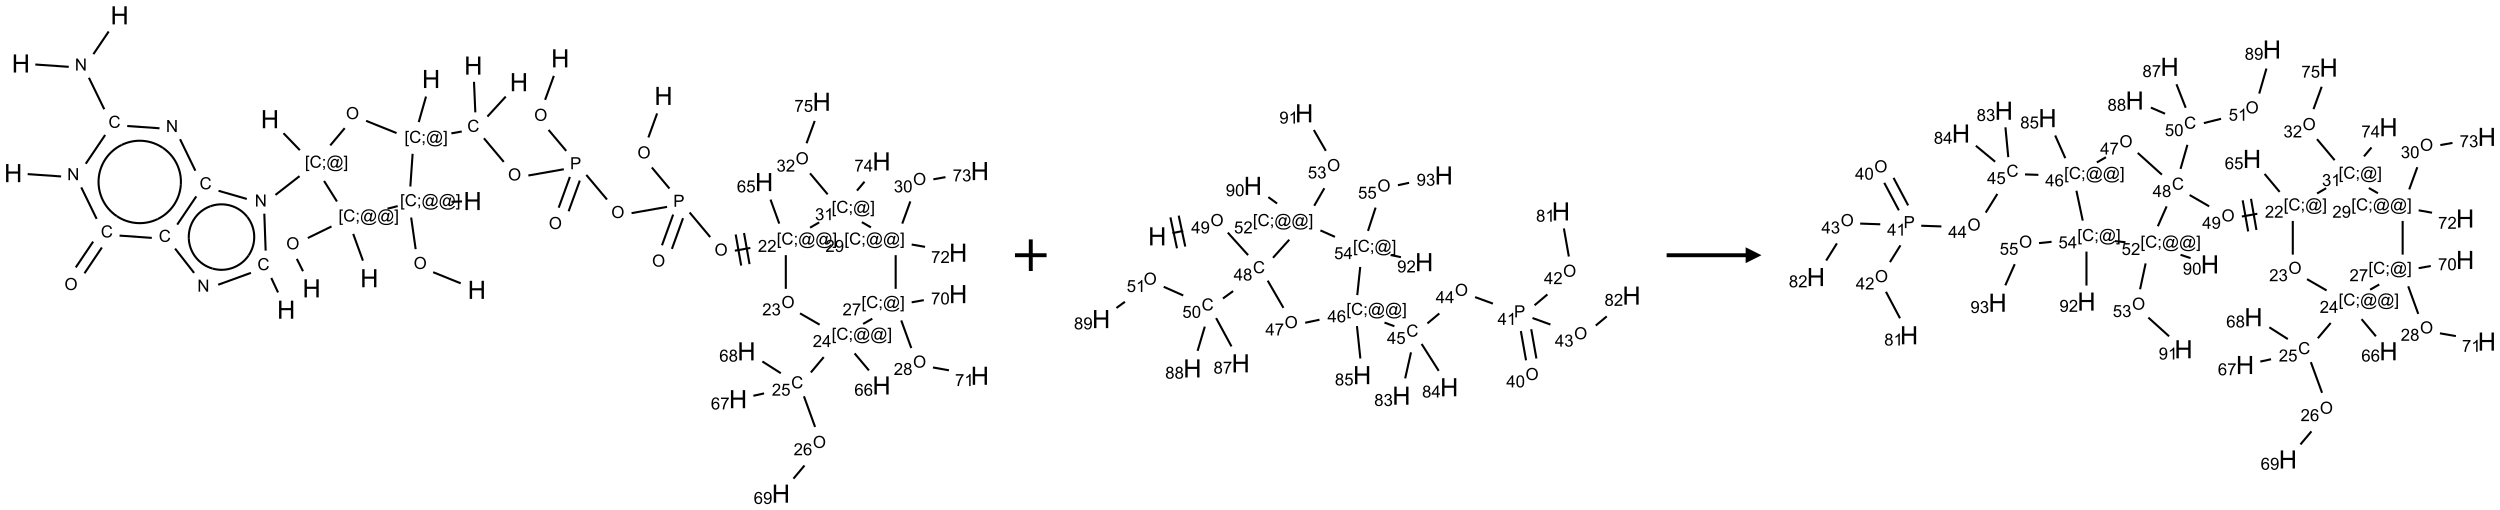 <?xml version="1.0" encoding="UTF-8"?>
<svg xmlns="http://www.w3.org/2000/svg" xmlns:xlink="http://www.w3.org/1999/xlink" width="1582" height="323" viewBox="0 0 1582 323">
<defs>
<g>
<g id="glyph-0-0">
<path d="M 2 0 L 2 -10 L 10 -10 L 10 0 Z M 2.25 -0.25 L 9.75 -0.25 L 9.75 -9.75 L 2.25 -9.75 Z M 2.25 -0.25 "/>
</g>
<g id="glyph-0-1">
<path d="M 1.281 0 L 1.281 -11.453 L 2.797 -11.453 L 2.797 -6.75 L 8.75 -6.75 L 8.75 -11.453 L 10.266 -11.453 L 10.266 0 L 8.75 0 L 8.75 -5.398 L 2.797 -5.398 L 2.797 0 Z M 1.281 0 "/>
</g>
<g id="glyph-1-0">
<path d="M 1.332 0 L 1.332 -6.668 L 6.668 -6.668 L 6.668 0 Z M 1.5 -0.168 L 6.5 -0.168 L 6.5 -6.5 L 1.5 -6.5 Z M 1.5 -0.168 "/>
</g>
<g id="glyph-1-1">
<path d="M 0.516 -3.719 C 0.516 -4.984 0.855 -5.977 1.535 -6.695 C 2.215 -7.414 3.094 -7.77 4.172 -7.77 C 4.875 -7.77 5.512 -7.602 6.078 -7.266 C 6.645 -6.93 7.074 -6.461 7.371 -5.855 C 7.668 -5.254 7.816 -4.57 7.816 -3.809 C 7.816 -3.035 7.66 -2.34 7.348 -1.73 C 7.035 -1.117 6.594 -0.656 6.02 -0.34 C 5.449 -0.027 4.828 0.129 4.168 0.129 C 3.449 0.129 2.805 -0.043 2.238 -0.391 C 1.672 -0.738 1.246 -1.211 0.953 -1.812 C 0.66 -2.414 0.516 -3.047 0.516 -3.719 Z M 1.559 -3.703 C 1.559 -2.781 1.805 -2.059 2.301 -1.527 C 2.793 -1 3.414 -0.734 4.16 -0.734 C 4.922 -0.734 5.547 -1 6.039 -1.535 C 6.531 -2.07 6.777 -2.828 6.777 -3.812 C 6.777 -4.434 6.672 -4.977 6.461 -5.441 C 6.25 -5.902 5.945 -6.262 5.539 -6.52 C 5.133 -6.773 4.68 -6.902 4.176 -6.902 C 3.461 -6.902 2.848 -6.656 2.332 -6.164 C 1.816 -5.672 1.559 -4.852 1.559 -3.703 Z M 1.559 -3.703 "/>
</g>
<g id="glyph-1-2">
<path d="M 0.723 2.121 L 0.723 -7.637 L 2.793 -7.637 L 2.793 -6.859 L 1.66 -6.859 L 1.66 1.344 L 2.793 1.344 L 2.793 2.121 Z M 0.723 2.121 "/>
</g>
<g id="glyph-1-3">
<path d="M 6.27 -2.676 L 7.281 -2.422 C 7.07 -1.594 6.688 -0.961 6.137 -0.523 C 5.586 -0.086 4.914 0.129 4.121 0.129 C 3.297 0.129 2.629 -0.039 2.113 -0.371 C 1.598 -0.707 1.203 -1.191 0.934 -1.828 C 0.664 -2.465 0.531 -3.145 0.531 -3.875 C 0.531 -4.672 0.684 -5.363 0.988 -5.957 C 1.293 -6.547 1.723 -6.996 2.285 -7.305 C 2.844 -7.613 3.461 -7.766 4.137 -7.766 C 4.898 -7.766 5.543 -7.57 6.062 -7.184 C 6.582 -6.793 6.945 -6.246 7.152 -5.543 L 6.156 -5.309 C 5.98 -5.863 5.723 -6.266 5.387 -6.52 C 5.051 -6.773 4.625 -6.902 4.113 -6.902 C 3.527 -6.902 3.039 -6.762 2.645 -6.48 C 2.25 -6.199 1.973 -5.82 1.812 -5.348 C 1.652 -4.871 1.574 -4.383 1.574 -3.879 C 1.574 -3.23 1.668 -2.664 1.855 -2.18 C 2.047 -1.695 2.34 -1.332 2.738 -1.094 C 3.137 -0.855 3.57 -0.734 4.035 -0.734 C 4.602 -0.734 5.082 -0.898 5.473 -1.223 C 5.867 -1.551 6.133 -2.035 6.27 -2.676 Z M 6.27 -2.676 "/>
</g>
<g id="glyph-1-4">
<path d="M 0.949 -4.465 L 0.949 -5.531 L 2.016 -5.531 L 2.016 -4.465 Z M 0.949 0 L 0.949 -1.066 L 2.016 -1.066 L 2.016 0 C 2.016 0.391 1.945 0.711 1.809 0.949 C 1.668 1.191 1.449 1.379 1.145 1.512 L 0.887 1.109 C 1.082 1.023 1.23 0.895 1.324 0.727 C 1.418 0.559 1.469 0.316 1.48 0 Z M 0.949 0 "/>
</g>
<g id="glyph-1-5">
<path d="M 6.047 -0.848 C 5.82 -0.59 5.57 -0.379 5.289 -0.223 C 5.008 -0.062 4.73 0.016 4.449 0.016 C 4.141 0.016 3.84 -0.074 3.547 -0.254 C 3.254 -0.434 3.02 -0.715 2.836 -1.09 C 2.652 -1.465 2.562 -1.875 2.562 -2.324 C 2.562 -2.875 2.703 -3.43 2.988 -3.98 C 3.27 -4.535 3.621 -4.953 4.043 -5.23 C 4.461 -5.508 4.871 -5.645 5.266 -5.645 C 5.566 -5.645 5.855 -5.566 6.129 -5.41 C 6.402 -5.25 6.641 -5.012 6.84 -4.688 L 7.016 -5.496 L 7.949 -5.496 L 7.199 -2 C 7.094 -1.516 7.043 -1.246 7.043 -1.191 C 7.043 -1.098 7.078 -1.02 7.148 -0.949 C 7.219 -0.883 7.305 -0.848 7.406 -0.848 C 7.59 -0.848 7.832 -0.953 8.129 -1.168 C 8.527 -1.445 8.84 -1.816 9.07 -2.285 C 9.301 -2.75 9.418 -3.234 9.418 -3.73 C 9.418 -4.309 9.27 -4.852 8.973 -5.355 C 8.676 -5.859 8.23 -6.262 7.645 -6.562 C 7.055 -6.863 6.406 -7.016 5.691 -7.016 C 4.879 -7.016 4.137 -6.824 3.465 -6.445 C 2.793 -6.066 2.273 -5.52 1.902 -4.809 C 1.535 -4.098 1.348 -3.34 1.348 -2.527 C 1.348 -1.676 1.535 -0.941 1.902 -0.328 C 2.273 0.285 2.809 0.742 3.508 1.035 C 4.207 1.328 4.984 1.473 5.832 1.473 C 6.742 1.473 7.504 1.32 8.121 1.016 C 8.734 0.711 9.195 0.34 9.5 -0.098 L 10.441 -0.098 C 10.266 0.266 9.961 0.637 9.531 1.016 C 9.102 1.395 8.59 1.695 7.996 1.914 C 7.402 2.133 6.688 2.246 5.848 2.246 C 5.078 2.246 4.367 2.145 3.715 1.949 C 3.066 1.75 2.512 1.453 2.051 1.055 C 1.594 0.656 1.25 0.199 1.016 -0.316 C 0.723 -0.973 0.578 -1.684 0.578 -2.441 C 0.578 -3.289 0.75 -4.098 1.098 -4.863 C 1.523 -5.805 2.125 -6.527 2.902 -7.027 C 3.684 -7.527 4.629 -7.777 5.738 -7.777 C 6.602 -7.777 7.375 -7.602 8.059 -7.246 C 8.746 -6.895 9.285 -6.371 9.684 -5.672 C 10.02 -5.07 10.188 -4.418 10.188 -3.715 C 10.188 -2.707 9.832 -1.812 9.125 -1.031 C 8.492 -0.328 7.801 0.02 7.051 0.02 C 6.812 0.02 6.617 -0.016 6.473 -0.09 C 6.324 -0.16 6.215 -0.266 6.145 -0.402 C 6.102 -0.488 6.066 -0.637 6.047 -0.848 Z M 3.527 -2.262 C 3.527 -1.785 3.641 -1.414 3.863 -1.152 C 4.09 -0.887 4.348 -0.754 4.641 -0.754 C 4.836 -0.754 5.039 -0.812 5.254 -0.93 C 5.469 -1.047 5.676 -1.219 5.871 -1.449 C 6.066 -1.676 6.23 -1.969 6.355 -2.32 C 6.48 -2.672 6.543 -3.027 6.543 -3.379 C 6.543 -3.852 6.426 -4.219 6.191 -4.48 C 5.957 -4.738 5.672 -4.871 5.332 -4.871 C 5.109 -4.871 4.902 -4.812 4.707 -4.699 C 4.512 -4.586 4.32 -4.406 4.137 -4.156 C 3.953 -3.906 3.805 -3.602 3.691 -3.246 C 3.582 -2.887 3.527 -2.559 3.527 -2.262 Z M 3.527 -2.262 "/>
</g>
<g id="glyph-1-6">
<path d="M 2.27 2.121 L 0.203 2.121 L 0.203 1.344 L 1.332 1.344 L 1.332 -6.859 L 0.203 -6.859 L 0.203 -7.637 L 2.27 -7.637 Z M 2.27 2.121 "/>
</g>
<g id="glyph-1-7">
<path d="M 0.812 0 L 0.812 -7.637 L 1.848 -7.637 L 5.859 -1.641 L 5.859 -7.637 L 6.828 -7.637 L 6.828 0 L 5.793 0 L 1.781 -6 L 1.781 0 Z M 0.812 0 "/>
</g>
<g id="glyph-1-8">
<path d="M 0.824 0 L 0.824 -7.637 L 3.703 -7.637 C 4.211 -7.637 4.598 -7.609 4.863 -7.562 C 5.238 -7.5 5.555 -7.383 5.809 -7.207 C 6.062 -7.031 6.266 -6.785 6.418 -6.469 C 6.574 -6.152 6.652 -5.805 6.652 -5.426 C 6.652 -4.777 6.445 -4.227 6.031 -3.777 C 5.617 -3.328 4.871 -3.105 3.793 -3.105 L 1.832 -3.105 L 1.832 0 Z M 1.832 -4.004 L 3.809 -4.004 C 4.461 -4.004 4.922 -4.125 5.199 -4.371 C 5.473 -4.613 5.609 -4.953 5.609 -5.395 C 5.609 -5.715 5.527 -5.988 5.367 -6.215 C 5.207 -6.441 4.992 -6.594 4.73 -6.668 C 4.559 -6.711 4.246 -6.734 3.785 -6.734 L 1.832 -6.734 Z M 1.832 -4.004 "/>
</g>
<g id="glyph-1-9">
<path d="M 5.371 -0.902 L 5.371 0 L 0.324 0 C 0.316 -0.227 0.352 -0.441 0.434 -0.652 C 0.562 -0.996 0.766 -1.332 1.051 -1.668 C 1.332 -2 1.742 -2.387 2.277 -2.824 C 3.105 -3.504 3.668 -4.043 3.957 -4.441 C 4.25 -4.84 4.395 -5.215 4.395 -5.566 C 4.395 -5.938 4.262 -6.254 3.996 -6.508 C 3.73 -6.762 3.387 -6.891 2.957 -6.891 C 2.508 -6.891 2.145 -6.754 1.875 -6.484 C 1.605 -6.215 1.469 -5.84 1.465 -5.359 L 0.5 -5.457 C 0.566 -6.176 0.812 -6.727 1.246 -7.102 C 1.676 -7.477 2.254 -7.668 2.98 -7.668 C 3.711 -7.668 4.293 -7.465 4.719 -7.059 C 5.145 -6.652 5.359 -6.148 5.359 -5.547 C 5.359 -5.242 5.297 -4.941 5.172 -4.645 C 5.047 -4.352 4.84 -4.039 4.551 -3.715 C 4.262 -3.387 3.777 -2.938 3.105 -2.371 C 2.543 -1.898 2.18 -1.578 2.02 -1.41 C 1.859 -1.242 1.73 -1.07 1.625 -0.902 Z M 5.371 -0.902 "/>
</g>
<g id="glyph-1-10">
<path d="M 5.309 -5.766 L 4.375 -5.691 C 4.293 -6.059 4.172 -6.328 4.02 -6.496 C 3.766 -6.762 3.453 -6.895 3.082 -6.895 C 2.785 -6.895 2.523 -6.812 2.297 -6.645 C 2 -6.43 1.77 -6.117 1.598 -5.703 C 1.43 -5.289 1.34 -4.703 1.332 -3.938 C 1.559 -4.281 1.836 -4.535 2.16 -4.703 C 2.488 -4.871 2.828 -4.953 3.188 -4.953 C 3.812 -4.953 4.344 -4.723 4.785 -4.262 C 5.223 -3.801 5.441 -3.207 5.441 -2.48 C 5.441 -2 5.34 -1.555 5.133 -1.145 C 4.926 -0.73 4.641 -0.418 4.281 -0.199 C 3.922 0.02 3.512 0.129 3.051 0.129 C 2.27 0.129 1.633 -0.156 1.141 -0.73 C 0.648 -1.305 0.402 -2.254 0.402 -3.574 C 0.402 -5.051 0.672 -6.121 1.219 -6.793 C 1.695 -7.375 2.336 -7.668 3.141 -7.668 C 3.742 -7.668 4.234 -7.5 4.617 -7.16 C 5 -6.824 5.23 -6.359 5.309 -5.766 Z M 1.48 -2.473 C 1.48 -2.152 1.547 -1.844 1.684 -1.547 C 1.82 -1.25 2.016 -1.027 2.262 -0.871 C 2.508 -0.719 2.766 -0.641 3.035 -0.641 C 3.434 -0.641 3.773 -0.801 4.059 -1.121 C 4.344 -1.441 4.484 -1.875 4.484 -2.422 C 4.484 -2.949 4.344 -3.367 4.062 -3.668 C 3.781 -3.973 3.426 -4.125 3 -4.125 C 2.578 -4.125 2.219 -3.973 1.922 -3.668 C 1.625 -3.363 1.48 -2.969 1.48 -2.473 Z M 1.48 -2.473 "/>
</g>
<g id="glyph-1-11">
<path d="M 0.441 -2 L 1.426 -2.082 C 1.5 -1.605 1.668 -1.242 1.934 -1.004 C 2.199 -0.762 2.52 -0.641 2.895 -0.641 C 3.348 -0.641 3.73 -0.812 4.043 -1.152 C 4.355 -1.492 4.512 -1.941 4.512 -2.504 C 4.512 -3.039 4.359 -3.461 4.059 -3.77 C 3.758 -4.078 3.367 -4.234 2.879 -4.234 C 2.578 -4.234 2.305 -4.164 2.062 -4.027 C 1.82 -3.891 1.629 -3.715 1.488 -3.496 L 0.609 -3.609 L 1.348 -7.531 L 5.145 -7.531 L 5.145 -6.637 L 2.098 -6.637 L 1.688 -4.582 C 2.145 -4.902 2.625 -5.062 3.129 -5.062 C 3.797 -5.062 4.359 -4.832 4.816 -4.371 C 5.277 -3.91 5.504 -3.312 5.504 -2.59 C 5.504 -1.898 5.305 -1.301 4.902 -0.797 C 4.41 -0.18 3.742 0.129 2.895 0.129 C 2.199 0.129 1.633 -0.062 1.195 -0.453 C 0.758 -0.844 0.504 -1.359 0.441 -2 Z M 0.441 -2 "/>
</g>
<g id="glyph-1-12">
<path d="M 0.449 -2.016 L 1.387 -2.141 C 1.492 -1.609 1.676 -1.227 1.934 -0.992 C 2.191 -0.758 2.508 -0.641 2.879 -0.641 C 3.32 -0.641 3.695 -0.793 3.996 -1.098 C 4.301 -1.402 4.453 -1.781 4.453 -2.234 C 4.453 -2.664 4.312 -3.02 4.031 -3.301 C 3.75 -3.578 3.391 -3.719 2.957 -3.719 C 2.781 -3.719 2.562 -3.684 2.297 -3.613 L 2.402 -4.438 C 2.465 -4.43 2.516 -4.426 2.551 -4.426 C 2.949 -4.426 3.312 -4.531 3.629 -4.738 C 3.949 -4.949 4.109 -5.27 4.109 -5.703 C 4.109 -6.047 3.992 -6.332 3.762 -6.559 C 3.527 -6.785 3.227 -6.895 2.859 -6.895 C 2.496 -6.895 2.191 -6.781 1.949 -6.551 C 1.707 -6.324 1.547 -5.98 1.48 -5.52 L 0.543 -5.688 C 0.656 -6.316 0.918 -6.805 1.324 -7.148 C 1.73 -7.492 2.234 -7.668 2.84 -7.668 C 3.254 -7.668 3.641 -7.578 3.988 -7.398 C 4.34 -7.219 4.609 -6.977 4.793 -6.668 C 4.98 -6.359 5.074 -6.031 5.074 -5.684 C 5.074 -5.352 4.984 -5.051 4.809 -4.781 C 4.629 -4.512 4.367 -4.297 4.02 -4.137 C 4.473 -4.031 4.824 -3.816 5.074 -3.488 C 5.324 -3.16 5.449 -2.75 5.449 -2.254 C 5.449 -1.59 5.203 -1.023 4.719 -0.559 C 4.234 -0.098 3.617 0.137 2.875 0.137 C 2.203 0.137 1.648 -0.062 1.207 -0.465 C 0.762 -0.863 0.512 -1.379 0.449 -2.016 Z M 0.449 -2.016 "/>
</g>
<g id="glyph-1-13">
<path d="M 3.449 0 L 3.449 -1.828 L 0.137 -1.828 L 0.137 -2.688 L 3.621 -7.637 L 4.387 -7.637 L 4.387 -2.688 L 5.418 -2.688 L 5.418 -1.828 L 4.387 -1.828 L 4.387 0 Z M 3.449 -2.688 L 3.449 -6.129 L 1.059 -2.688 Z M 3.449 -2.688 "/>
</g>
<g id="glyph-1-14">
<path d="M 0.582 -1.766 L 1.484 -1.848 C 1.562 -1.426 1.707 -1.117 1.922 -0.926 C 2.137 -0.734 2.414 -0.641 2.75 -0.641 C 3.039 -0.641 3.289 -0.707 3.508 -0.84 C 3.727 -0.973 3.902 -1.148 4.043 -1.367 C 4.18 -1.586 4.297 -1.887 4.391 -2.262 C 4.484 -2.637 4.531 -3.016 4.531 -3.406 C 4.531 -3.449 4.531 -3.512 4.527 -3.594 C 4.34 -3.297 4.082 -3.055 3.758 -2.867 C 3.434 -2.68 3.082 -2.59 2.703 -2.59 C 2.07 -2.59 1.535 -2.816 1.098 -3.277 C 0.66 -3.734 0.441 -4.34 0.441 -5.09 C 0.441 -5.863 0.672 -6.484 1.129 -6.957 C 1.586 -7.43 2.156 -7.668 2.844 -7.668 C 3.34 -7.668 3.793 -7.531 4.207 -7.266 C 4.617 -7 4.93 -6.617 5.145 -6.121 C 5.355 -5.629 5.465 -4.91 5.465 -3.973 C 5.465 -2.996 5.359 -2.223 5.145 -1.645 C 4.934 -1.066 4.617 -0.625 4.199 -0.324 C 3.781 -0.02 3.293 0.129 2.73 0.129 C 2.133 0.129 1.645 -0.035 1.266 -0.367 C 0.887 -0.699 0.66 -1.164 0.582 -1.766 Z M 4.422 -5.137 C 4.422 -5.676 4.277 -6.102 3.992 -6.418 C 3.707 -6.734 3.359 -6.891 2.957 -6.891 C 2.543 -6.891 2.18 -6.719 1.871 -6.379 C 1.562 -6.039 1.406 -5.598 1.406 -5.059 C 1.406 -4.57 1.555 -4.176 1.848 -3.871 C 2.141 -3.566 2.5 -3.418 2.934 -3.418 C 3.367 -3.418 3.723 -3.57 4.004 -3.871 C 4.281 -4.176 4.422 -4.598 4.422 -5.137 Z M 4.422 -5.137 "/>
</g>
<g id="glyph-1-15">
<path d="M 0.504 -6.637 L 0.504 -7.535 L 5.449 -7.535 L 5.449 -6.809 C 4.961 -6.289 4.48 -5.602 4.004 -4.746 C 3.527 -3.887 3.156 -3.004 2.895 -2.098 C 2.707 -1.461 2.59 -0.762 2.535 0 L 1.574 0 C 1.582 -0.602 1.703 -1.328 1.926 -2.176 C 2.152 -3.027 2.477 -3.848 2.898 -4.637 C 3.32 -5.426 3.77 -6.094 4.246 -6.637 Z M 0.504 -6.637 "/>
</g>
<g id="glyph-1-16">
<path d="M 1.887 -4.141 C 1.496 -4.281 1.207 -4.484 1.02 -4.75 C 0.832 -5.016 0.738 -5.328 0.738 -5.699 C 0.738 -6.254 0.938 -6.719 1.34 -7.098 C 1.738 -7.477 2.27 -7.668 2.934 -7.668 C 3.598 -7.668 4.137 -7.473 4.543 -7.086 C 4.949 -6.699 5.152 -6.227 5.152 -5.672 C 5.152 -5.316 5.059 -5.008 4.871 -4.746 C 4.688 -4.484 4.406 -4.281 4.027 -4.141 C 4.496 -3.988 4.852 -3.742 5.098 -3.402 C 5.34 -3.062 5.465 -2.656 5.465 -2.184 C 5.465 -1.531 5.234 -0.98 4.77 -0.535 C 4.309 -0.09 3.703 0.129 2.949 0.129 C 2.195 0.129 1.586 -0.094 1.125 -0.539 C 0.664 -0.984 0.434 -1.543 0.434 -2.207 C 0.434 -2.703 0.559 -3.121 0.809 -3.457 C 1.062 -3.793 1.422 -4.02 1.887 -4.141 Z M 1.699 -5.73 C 1.699 -5.367 1.812 -5.074 2.047 -4.844 C 2.281 -4.613 2.582 -4.5 2.953 -4.5 C 3.312 -4.5 3.609 -4.613 3.84 -4.84 C 4.07 -5.066 4.188 -5.348 4.188 -5.676 C 4.188 -6.02 4.07 -6.309 3.832 -6.543 C 3.594 -6.777 3.297 -6.895 2.941 -6.895 C 2.586 -6.895 2.289 -6.781 2.051 -6.551 C 1.816 -6.324 1.699 -6.047 1.699 -5.73 Z M 1.395 -2.203 C 1.395 -1.938 1.461 -1.676 1.586 -1.426 C 1.711 -1.176 1.902 -0.984 2.152 -0.848 C 2.402 -0.711 2.672 -0.641 2.957 -0.641 C 3.406 -0.641 3.777 -0.785 4.066 -1.074 C 4.359 -1.363 4.504 -1.727 4.504 -2.172 C 4.504 -2.625 4.355 -2.996 4.055 -3.293 C 3.754 -3.586 3.379 -3.734 2.926 -3.734 C 2.484 -3.734 2.121 -3.59 1.832 -3.297 C 1.543 -3.004 1.395 -2.641 1.395 -2.203 Z M 1.395 -2.203 "/>
</g>
<g id="glyph-1-17">
<path d="M 3.973 0 L 3.035 0 L 3.035 -5.973 C 2.809 -5.758 2.516 -5.543 2.148 -5.328 C 1.781 -5.113 1.453 -4.953 1.16 -4.844 L 1.16 -5.75 C 1.684 -5.996 2.145 -6.297 2.535 -6.645 C 2.93 -6.996 3.207 -7.336 3.371 -7.668 L 3.973 -7.668 Z M 3.973 0 "/>
</g>
<g id="glyph-1-18">
<path d="M 0.441 -3.766 C 0.441 -4.668 0.535 -5.395 0.723 -5.945 C 0.906 -6.496 1.184 -6.922 1.551 -7.219 C 1.918 -7.516 2.375 -7.668 2.934 -7.668 C 3.344 -7.668 3.703 -7.586 4.012 -7.418 C 4.32 -7.254 4.574 -7.016 4.777 -6.707 C 4.977 -6.395 5.137 -6.016 5.25 -5.57 C 5.363 -5.125 5.422 -4.523 5.422 -3.766 C 5.422 -2.871 5.328 -2.148 5.145 -1.598 C 4.961 -1.047 4.688 -0.621 4.32 -0.32 C 3.953 -0.02 3.492 0.129 2.934 0.129 C 2.195 0.129 1.617 -0.133 1.199 -0.66 C 0.695 -1.297 0.441 -2.332 0.441 -3.766 Z M 1.406 -3.766 C 1.406 -2.512 1.555 -1.68 1.848 -1.262 C 2.141 -0.848 2.5 -0.641 2.934 -0.641 C 3.363 -0.641 3.727 -0.848 4.02 -1.266 C 4.312 -1.684 4.457 -2.516 4.457 -3.766 C 4.457 -5.023 4.312 -5.859 4.02 -6.27 C 3.727 -6.684 3.359 -6.891 2.922 -6.891 C 2.492 -6.891 2.148 -6.707 1.891 -6.344 C 1.566 -5.879 1.406 -5.02 1.406 -3.766 Z M 1.406 -3.766 "/>
</g>
</g>
</defs>
<path fill="none" stroke-width="0.033" stroke-linecap="butt" stroke-linejoin="miter" stroke="rgb(0%, 0%, 0%)" stroke-opacity="1" stroke-miterlimit="10" d="M 7.08 4.24 L 6.644 4.064 " transform="matrix(40, 0, 0, 40, 8.344, 9.697)"/>
<path fill="none" stroke-width="0.033" stroke-linecap="butt" stroke-linejoin="miter" stroke="rgb(0%, 0%, 0%)" stroke-opacity="1" stroke-miterlimit="10" d="M 6.367 3.699 L 6.296 3.199 " transform="matrix(40, 0, 0, 40, 8.344, 9.697)"/>
<path fill="none" stroke-width="0.033" stroke-linecap="butt" stroke-linejoin="miter" stroke="rgb(0%, 0%, 0%)" stroke-opacity="1" stroke-miterlimit="10" d="M 6.934 2.95 L 7.101 2.944 " transform="matrix(40, 0, 0, 40, 8.344, 9.697)"/>
<path fill="none" stroke-width="0.033" stroke-linecap="butt" stroke-linejoin="miter" stroke="rgb(0%, 0%, 0%)" stroke-opacity="1" stroke-miterlimit="10" d="M 6.083 3.018 L 5.921 3.059 " transform="matrix(40, 0, 0, 40, 8.344, 9.697)"/>
<path fill="none" stroke-width="0.033" stroke-linecap="butt" stroke-linejoin="miter" stroke="rgb(0%, 0%, 0%)" stroke-opacity="1" stroke-miterlimit="10" d="M 5.379 3.458 L 5.533 3.881 " transform="matrix(40, 0, 0, 40, 8.344, 9.697)"/>
<path fill="none" stroke-width="0.033" stroke-linecap="butt" stroke-linejoin="miter" stroke="rgb(0%, 0%, 0%)" stroke-opacity="1" stroke-miterlimit="10" d="M 5.036 3.34 L 4.661 3.523 " transform="matrix(40, 0, 0, 40, 8.344, 9.697)"/>
<path fill="none" stroke-width="0.033" stroke-linecap="butt" stroke-linejoin="miter" stroke="rgb(0%, 0%, 0%)" stroke-opacity="1" stroke-miterlimit="10" d="M 4.487 3.853 L 4.585 4.048 " transform="matrix(40, 0, 0, 40, 8.344, 9.697)"/>
<path fill="none" stroke-width="0.033" stroke-linecap="butt" stroke-linejoin="miter" stroke="rgb(0%, 0%, 0%)" stroke-opacity="1" stroke-miterlimit="10" d="M 5.122 2.945 L 4.918 2.62 " transform="matrix(40, 0, 0, 40, 8.344, 9.697)"/>
<path fill="none" stroke-width="0.033" stroke-linecap="butt" stroke-linejoin="miter" stroke="rgb(0%, 0%, 0%)" stroke-opacity="1" stroke-miterlimit="10" d="M 4.535 2.133 L 4.276 1.865 " transform="matrix(40, 0, 0, 40, 8.344, 9.697)"/>
<path fill="none" stroke-width="0.033" stroke-linecap="butt" stroke-linejoin="miter" stroke="rgb(0%, 0%, 0%)" stroke-opacity="1" stroke-miterlimit="10" d="M 4.53 2.544 L 4.149 2.841 " transform="matrix(40, 0, 0, 40, 8.344, 9.697)"/>
<path fill="none" stroke-width="0.033" stroke-linecap="butt" stroke-linejoin="miter" stroke="rgb(0%, 0%, 0%)" stroke-opacity="1" stroke-miterlimit="10" d="M 3.973 3.138 L 3.994 3.722 " transform="matrix(40, 0, 0, 40, 8.344, 9.697)"/>
<path fill="none" stroke-width="0.033" stroke-linecap="butt" stroke-linejoin="miter" stroke="rgb(0%, 0%, 0%)" stroke-opacity="1" stroke-miterlimit="10" d="M 4.083 4.155 L 4.19 4.384 " transform="matrix(40, 0, 0, 40, 8.344, 9.697)"/>
<path fill="none" stroke-width="0.033" stroke-linecap="butt" stroke-linejoin="miter" stroke="rgb(0%, 0%, 0%)" stroke-opacity="1" stroke-miterlimit="10" d="M 3.761 4.074 L 3.243 4.262 " transform="matrix(40, 0, 0, 40, 8.344, 9.697)"/>
<path fill="none" stroke-width="0.033" stroke-linecap="butt" stroke-linejoin="miter" stroke="rgb(0%, 0%, 0%)" stroke-opacity="1" stroke-miterlimit="10" d="M 2.862 4.075 L 2.561 3.69 " transform="matrix(40, 0, 0, 40, 8.344, 9.697)"/>
<path fill="none" stroke-width="0.033" stroke-linecap="butt" stroke-linejoin="miter" stroke="rgb(0%, 0%, 0%)" stroke-opacity="1" stroke-miterlimit="10" d="M 2.193 3.521 L 1.683 3.485 " transform="matrix(40, 0, 0, 40, 8.344, 9.697)"/>
<path fill="none" stroke-width="0.033" stroke-linecap="butt" stroke-linejoin="miter" stroke="rgb(0%, 0%, 0%)" stroke-opacity="1" stroke-miterlimit="10" d="M 1.265 3.58 L 0.99 3.988 " transform="matrix(40, 0, 0, 40, 8.344, 9.697)"/>
<path fill="none" stroke-width="0.033" stroke-linecap="butt" stroke-linejoin="miter" stroke="rgb(0%, 0%, 0%)" stroke-opacity="1" stroke-miterlimit="10" d="M 1.403 3.673 L 1.128 4.081 " transform="matrix(40, 0, 0, 40, 8.344, 9.697)"/>
<path fill="none" stroke-width="0.033" stroke-linecap="butt" stroke-linejoin="miter" stroke="rgb(0%, 0%, 0%)" stroke-opacity="1" stroke-miterlimit="10" d="M 1.32 3.22 L 1.077 2.722 " transform="matrix(40, 0, 0, 40, 8.344, 9.697)"/>
<path fill="none" stroke-width="0.033" stroke-linecap="butt" stroke-linejoin="miter" stroke="rgb(0%, 0%, 0%)" stroke-opacity="1" stroke-miterlimit="10" d="M 0.758 2.549 L 0.229 2.512 " transform="matrix(40, 0, 0, 40, 8.344, 9.697)"/>
<path fill="none" stroke-width="0.033" stroke-linecap="butt" stroke-linejoin="miter" stroke="rgb(0%, 0%, 0%)" stroke-opacity="1" stroke-miterlimit="10" d="M 1.148 2.348 L 1.455 1.893 " transform="matrix(40, 0, 0, 40, 8.344, 9.697)"/>
<path fill="none" stroke-width="0.033" stroke-linecap="butt" stroke-linejoin="miter" stroke="rgb(0%, 0%, 0%)" stroke-opacity="1" stroke-miterlimit="10" d="M 1.441 1.486 L 1.198 0.988 " transform="matrix(40, 0, 0, 40, 8.344, 9.697)"/>
<path fill="none" stroke-width="0.033" stroke-linecap="butt" stroke-linejoin="miter" stroke="rgb(0%, 0%, 0%)" stroke-opacity="1" stroke-miterlimit="10" d="M 1.269 0.614 L 1.511 0.256 " transform="matrix(40, 0, 0, 40, 8.344, 9.697)"/>
<path fill="none" stroke-width="0.033" stroke-linecap="butt" stroke-linejoin="miter" stroke="rgb(0%, 0%, 0%)" stroke-opacity="1" stroke-miterlimit="10" d="M 0.879 0.815 L 0.35 0.778 " transform="matrix(40, 0, 0, 40, 8.344, 9.697)"/>
<path fill="none" stroke-width="0.033" stroke-linecap="butt" stroke-linejoin="miter" stroke="rgb(0%, 0%, 0%)" stroke-opacity="1" stroke-miterlimit="10" d="M 1.804 1.751 L 2.315 1.787 " transform="matrix(40, 0, 0, 40, 8.344, 9.697)"/>
<path fill="none" stroke-width="0.033" stroke-linecap="butt" stroke-linejoin="miter" stroke="rgb(0%, 0%, 0%)" stroke-opacity="1" stroke-miterlimit="10" d="M 2.64 1.96 L 2.882 2.458 " transform="matrix(40, 0, 0, 40, 8.344, 9.697)"/>
<path fill="none" stroke-width="0.033" stroke-linecap="butt" stroke-linejoin="miter" stroke="rgb(0%, 0%, 0%)" stroke-opacity="1" stroke-miterlimit="10" d="M 2.896 2.865 L 2.595 3.311 " transform="matrix(40, 0, 0, 40, 8.344, 9.697)"/>
<path fill="none" stroke-width="0.033" stroke-linecap="butt" stroke-linejoin="miter" stroke="rgb(0%, 0%, 0%)" stroke-opacity="1" stroke-miterlimit="10" d="M 3.249 2.776 L 3.696 2.905 " transform="matrix(40, 0, 0, 40, 8.344, 9.697)"/>
<path fill="none" stroke-width="0.033" stroke-linecap="butt" stroke-linejoin="miter" stroke="rgb(0%, 0%, 0%)" stroke-opacity="1" stroke-miterlimit="10" d="M 5.016 2.058 L 5.245 1.785 " transform="matrix(40, 0, 0, 40, 8.344, 9.697)"/>
<path fill="none" stroke-width="0.033" stroke-linecap="butt" stroke-linejoin="miter" stroke="rgb(0%, 0%, 0%)" stroke-opacity="1" stroke-miterlimit="10" d="M 5.583 1.669 L 6.065 1.863 " transform="matrix(40, 0, 0, 40, 8.344, 9.697)"/>
<path fill="none" stroke-width="0.033" stroke-linecap="butt" stroke-linejoin="miter" stroke="rgb(0%, 0%, 0%)" stroke-opacity="1" stroke-miterlimit="10" d="M 6.319 2.191 L 6.283 2.708 " transform="matrix(40, 0, 0, 40, 8.344, 9.697)"/>
<path fill="none" stroke-width="0.033" stroke-linecap="butt" stroke-linejoin="miter" stroke="rgb(0%, 0%, 0%)" stroke-opacity="1" stroke-miterlimit="10" d="M 6.416 1.689 L 6.531 1.285 " transform="matrix(40, 0, 0, 40, 8.344, 9.697)"/>
<path fill="none" stroke-width="0.033" stroke-linecap="butt" stroke-linejoin="miter" stroke="rgb(0%, 0%, 0%)" stroke-opacity="1" stroke-miterlimit="10" d="M 6.932 1.867 L 7.096 1.838 " transform="matrix(40, 0, 0, 40, 8.344, 9.697)"/>
<path fill="none" stroke-width="0.033" stroke-linecap="butt" stroke-linejoin="miter" stroke="rgb(0%, 0%, 0%)" stroke-opacity="1" stroke-miterlimit="10" d="M 7.311 1.535 L 7.29 1.052 " transform="matrix(40, 0, 0, 40, 8.344, 9.697)"/>
<path fill="none" stroke-width="0.033" stroke-linecap="butt" stroke-linejoin="miter" stroke="rgb(0%, 0%, 0%)" stroke-opacity="1" stroke-miterlimit="10" d="M 7.502 1.602 L 7.792 1.286 " transform="matrix(40, 0, 0, 40, 8.344, 9.697)"/>
<path fill="none" stroke-width="0.033" stroke-linecap="butt" stroke-linejoin="miter" stroke="rgb(0%, 0%, 0%)" stroke-opacity="1" stroke-miterlimit="10" d="M 7.447 1.945 L 7.761 2.319 " transform="matrix(40, 0, 0, 40, 8.344, 9.697)"/>
<path fill="none" stroke-width="0.033" stroke-linecap="butt" stroke-linejoin="miter" stroke="rgb(0%, 0%, 0%)" stroke-opacity="1" stroke-miterlimit="10" d="M 8.15 2.534 L 8.711 2.435 " transform="matrix(40, 0, 0, 40, 8.344, 9.697)"/>
<path fill="none" stroke-width="0.033" stroke-linecap="butt" stroke-linejoin="miter" stroke="rgb(0%, 0%, 0%)" stroke-opacity="1" stroke-miterlimit="10" d="M 8.807 2.557 L 8.63 3.043 " transform="matrix(40, 0, 0, 40, 8.344, 9.697)"/>
<path fill="none" stroke-width="0.033" stroke-linecap="butt" stroke-linejoin="miter" stroke="rgb(0%, 0%, 0%)" stroke-opacity="1" stroke-miterlimit="10" d="M 8.964 2.614 L 8.787 3.1 " transform="matrix(40, 0, 0, 40, 8.344, 9.697)"/>
<path fill="none" stroke-width="0.033" stroke-linecap="butt" stroke-linejoin="miter" stroke="rgb(0%, 0%, 0%)" stroke-opacity="1" stroke-miterlimit="10" d="M 8.749 2.145 L 8.47 1.813 " transform="matrix(40, 0, 0, 40, 8.344, 9.697)"/>
<path fill="none" stroke-width="0.033" stroke-linecap="butt" stroke-linejoin="miter" stroke="rgb(0%, 0%, 0%)" stroke-opacity="1" stroke-miterlimit="10" d="M 8.415 1.337 L 8.553 0.958 " transform="matrix(40, 0, 0, 40, 8.344, 9.697)"/>
<path fill="none" stroke-width="0.033" stroke-linecap="butt" stroke-linejoin="miter" stroke="rgb(0%, 0%, 0%)" stroke-opacity="1" stroke-miterlimit="10" d="M 9.067 2.525 L 9.394 2.914 " transform="matrix(40, 0, 0, 40, 8.344, 9.697)"/>
<path fill="none" stroke-width="0.033" stroke-linecap="butt" stroke-linejoin="miter" stroke="rgb(0%, 0%, 0%)" stroke-opacity="1" stroke-miterlimit="10" d="M 9.783 3.129 L 10.344 3.03 " transform="matrix(40, 0, 0, 40, 8.344, 9.697)"/>
<path fill="none" stroke-width="0.033" stroke-linecap="butt" stroke-linejoin="miter" stroke="rgb(0%, 0%, 0%)" stroke-opacity="1" stroke-miterlimit="10" d="M 10.441 3.152 L 10.264 3.638 " transform="matrix(40, 0, 0, 40, 8.344, 9.697)"/>
<path fill="none" stroke-width="0.033" stroke-linecap="butt" stroke-linejoin="miter" stroke="rgb(0%, 0%, 0%)" stroke-opacity="1" stroke-miterlimit="10" d="M 10.597 3.209 L 10.421 3.695 " transform="matrix(40, 0, 0, 40, 8.344, 9.697)"/>
<path fill="none" stroke-width="0.033" stroke-linecap="butt" stroke-linejoin="miter" stroke="rgb(0%, 0%, 0%)" stroke-opacity="1" stroke-miterlimit="10" d="M 10.382 2.74 L 10.103 2.407 " transform="matrix(40, 0, 0, 40, 8.344, 9.697)"/>
<path fill="none" stroke-width="0.033" stroke-linecap="butt" stroke-linejoin="miter" stroke="rgb(0%, 0%, 0%)" stroke-opacity="1" stroke-miterlimit="10" d="M 10.049 1.932 L 10.187 1.552 " transform="matrix(40, 0, 0, 40, 8.344, 9.697)"/>
<path fill="none" stroke-width="0.033" stroke-linecap="butt" stroke-linejoin="miter" stroke="rgb(0%, 0%, 0%)" stroke-opacity="1" stroke-miterlimit="10" d="M 10.701 3.119 L 11.027 3.508 " transform="matrix(40, 0, 0, 40, 8.344, 9.697)"/>
<path fill="none" stroke-width="0.033" stroke-linecap="butt" stroke-linejoin="miter" stroke="rgb(0%, 0%, 0%)" stroke-opacity="1" stroke-miterlimit="10" d="M 11.417 3.723 L 11.662 3.68 " transform="matrix(40, 0, 0, 40, 8.344, 9.697)"/>
<path fill="none" stroke-width="0.033" stroke-linecap="butt" stroke-linejoin="miter" stroke="rgb(0%, 0%, 0%)" stroke-opacity="1" stroke-miterlimit="10" d="M 11.649 3.936 L 11.562 3.444 " transform="matrix(40, 0, 0, 40, 8.344, 9.697)"/>
<path fill="none" stroke-width="0.033" stroke-linecap="butt" stroke-linejoin="miter" stroke="rgb(0%, 0%, 0%)" stroke-opacity="1" stroke-miterlimit="10" d="M 11.517 3.959 L 11.43 3.467 " transform="matrix(40, 0, 0, 40, 8.344, 9.697)"/>
<path fill="none" stroke-width="0.033" stroke-linecap="butt" stroke-linejoin="miter" stroke="rgb(0%, 0%, 0%)" stroke-opacity="1" stroke-miterlimit="10" d="M 12.119 3.295 L 11.981 2.915 " transform="matrix(40, 0, 0, 40, 8.344, 9.697)"/>
<path fill="none" stroke-width="0.033" stroke-linecap="butt" stroke-linejoin="miter" stroke="rgb(0%, 0%, 0%)" stroke-opacity="1" stroke-miterlimit="10" d="M 12.223 3.794 L 12.223 4.327 " transform="matrix(40, 0, 0, 40, 8.344, 9.697)"/>
<path fill="none" stroke-width="0.033" stroke-linecap="butt" stroke-linejoin="miter" stroke="rgb(0%, 0%, 0%)" stroke-opacity="1" stroke-miterlimit="10" d="M 12.448 4.715 L 12.758 4.894 " transform="matrix(40, 0, 0, 40, 8.344, 9.697)"/>
<path fill="none" stroke-width="0.033" stroke-linecap="butt" stroke-linejoin="miter" stroke="rgb(0%, 0%, 0%)" stroke-opacity="1" stroke-miterlimit="10" d="M 12.823 5.407 L 12.619 5.65 " transform="matrix(40, 0, 0, 40, 8.344, 9.697)"/>
<path fill="none" stroke-width="0.033" stroke-linecap="butt" stroke-linejoin="miter" stroke="rgb(0%, 0%, 0%)" stroke-opacity="1" stroke-miterlimit="10" d="M 12.51 6.027 L 12.686 6.512 " transform="matrix(40, 0, 0, 40, 8.344, 9.697)"/>
<path fill="none" stroke-width="0.033" stroke-linecap="butt" stroke-linejoin="miter" stroke="rgb(0%, 0%, 0%)" stroke-opacity="1" stroke-miterlimit="10" d="M 12.518 7.122 L 12.344 7.33 " transform="matrix(40, 0, 0, 40, 8.344, 9.697)"/>
<path fill="none" stroke-width="0.033" stroke-linecap="butt" stroke-linejoin="miter" stroke="rgb(0%, 0%, 0%)" stroke-opacity="1" stroke-miterlimit="10" d="M 11.879 5.981 L 11.71 6.019 " transform="matrix(40, 0, 0, 40, 8.344, 9.697)"/>
<path fill="none" stroke-width="0.033" stroke-linecap="butt" stroke-linejoin="miter" stroke="rgb(0%, 0%, 0%)" stroke-opacity="1" stroke-miterlimit="10" d="M 12.144 5.662 L 11.852 5.476 " transform="matrix(40, 0, 0, 40, 8.344, 9.697)"/>
<path fill="none" stroke-width="0.033" stroke-linecap="butt" stroke-linejoin="miter" stroke="rgb(0%, 0%, 0%)" stroke-opacity="1" stroke-miterlimit="10" d="M 13.311 5.348 L 13.538 5.618 " transform="matrix(40, 0, 0, 40, 8.344, 9.697)"/>
<path fill="none" stroke-width="0.033" stroke-linecap="butt" stroke-linejoin="miter" stroke="rgb(0%, 0%, 0%)" stroke-opacity="1" stroke-miterlimit="10" d="M 13.446 4.882 L 13.591 4.799 " transform="matrix(40, 0, 0, 40, 8.344, 9.697)"/>
<path fill="none" stroke-width="0.033" stroke-linecap="butt" stroke-linejoin="miter" stroke="rgb(0%, 0%, 0%)" stroke-opacity="1" stroke-miterlimit="10" d="M 14.049 4.827 L 14.208 5.264 " transform="matrix(40, 0, 0, 40, 8.344, 9.697)"/>
<path fill="none" stroke-width="0.033" stroke-linecap="butt" stroke-linejoin="miter" stroke="rgb(0%, 0%, 0%)" stroke-opacity="1" stroke-miterlimit="10" d="M 14.551 5.571 L 14.804 5.616 " transform="matrix(40, 0, 0, 40, 8.344, 9.697)"/>
<path fill="none" stroke-width="0.033" stroke-linecap="butt" stroke-linejoin="miter" stroke="rgb(0%, 0%, 0%)" stroke-opacity="1" stroke-miterlimit="10" d="M 14.214 4.54 L 14.406 4.506 " transform="matrix(40, 0, 0, 40, 8.344, 9.697)"/>
<path fill="none" stroke-width="0.033" stroke-linecap="butt" stroke-linejoin="miter" stroke="rgb(0%, 0%, 0%)" stroke-opacity="1" stroke-miterlimit="10" d="M 13.961 4.327 L 13.961 3.794 " transform="matrix(40, 0, 0, 40, 8.344, 9.697)"/>
<path fill="none" stroke-width="0.033" stroke-linecap="butt" stroke-linejoin="miter" stroke="rgb(0%, 0%, 0%)" stroke-opacity="1" stroke-miterlimit="10" d="M 14.065 3.295 L 14.193 2.944 " transform="matrix(40, 0, 0, 40, 8.344, 9.697)"/>
<path fill="none" stroke-width="0.033" stroke-linecap="butt" stroke-linejoin="miter" stroke="rgb(0%, 0%, 0%)" stroke-opacity="1" stroke-miterlimit="10" d="M 14.557 2.594 L 14.749 2.56 " transform="matrix(40, 0, 0, 40, 8.344, 9.697)"/>
<path fill="none" stroke-width="0.033" stroke-linecap="butt" stroke-linejoin="miter" stroke="rgb(0%, 0%, 0%)" stroke-opacity="1" stroke-miterlimit="10" d="M 14.214 3.626 L 14.426 3.663 " transform="matrix(40, 0, 0, 40, 8.344, 9.697)"/>
<path fill="none" stroke-width="0.033" stroke-linecap="butt" stroke-linejoin="miter" stroke="rgb(0%, 0%, 0%)" stroke-opacity="1" stroke-miterlimit="10" d="M 13.57 3.355 L 13.426 3.272 " transform="matrix(40, 0, 0, 40, 8.344, 9.697)"/>
<path fill="none" stroke-width="0.033" stroke-linecap="butt" stroke-linejoin="miter" stroke="rgb(0%, 0%, 0%)" stroke-opacity="1" stroke-miterlimit="10" d="M 12.751 3.276 L 12.607 3.359 " transform="matrix(40, 0, 0, 40, 8.344, 9.697)"/>
<path fill="none" stroke-width="0.033" stroke-linecap="butt" stroke-linejoin="miter" stroke="rgb(0%, 0%, 0%)" stroke-opacity="1" stroke-miterlimit="10" d="M 12.885 2.832 L 12.606 2.5 " transform="matrix(40, 0, 0, 40, 8.344, 9.697)"/>
<path fill="none" stroke-width="0.033" stroke-linecap="butt" stroke-linejoin="miter" stroke="rgb(0%, 0%, 0%)" stroke-opacity="1" stroke-miterlimit="10" d="M 12.551 2.024 L 12.68 1.671 " transform="matrix(40, 0, 0, 40, 8.344, 9.697)"/>
<path fill="none" stroke-width="0.033" stroke-linecap="butt" stroke-linejoin="miter" stroke="rgb(0%, 0%, 0%)" stroke-opacity="1" stroke-miterlimit="10" d="M 13.349 2.773 L 13.468 2.632 " transform="matrix(40, 0, 0, 40, 8.344, 9.697)"/>
<path fill="none" stroke-width="0.033" stroke-linecap="butt" stroke-linejoin="miter" stroke="rgb(0%, 0%, 0%)" stroke-opacity="1" stroke-miterlimit="10" d="M 3.704 3.189 C 3.842 3.366 3.85 3.612 3.725 3.798 " transform="matrix(40, 0, 0, 40, 8.344, 9.697)"/>
<path fill="none" stroke-width="0.033" stroke-linecap="butt" stroke-linejoin="miter" stroke="rgb(0%, 0%, 0%)" stroke-opacity="1" stroke-miterlimit="10" d="M 3.118 3.021 C 3.329 2.945 3.565 3.012 3.704 3.189 " transform="matrix(40, 0, 0, 40, 8.344, 9.697)"/>
<path fill="none" stroke-width="0.033" stroke-linecap="butt" stroke-linejoin="miter" stroke="rgb(0%, 0%, 0%)" stroke-opacity="1" stroke-miterlimit="10" d="M 2.778 3.526 C 2.77 3.302 2.907 3.098 3.118 3.021 " transform="matrix(40, 0, 0, 40, 8.344, 9.697)"/>
<path fill="none" stroke-width="0.033" stroke-linecap="butt" stroke-linejoin="miter" stroke="rgb(0%, 0%, 0%)" stroke-opacity="1" stroke-miterlimit="10" d="M 3.153 4.006 C 2.937 3.944 2.785 3.751 2.778 3.526 " transform="matrix(40, 0, 0, 40, 8.344, 9.697)"/>
<path fill="none" stroke-width="0.033" stroke-linecap="butt" stroke-linejoin="miter" stroke="rgb(0%, 0%, 0%)" stroke-opacity="1" stroke-miterlimit="10" d="M 3.725 3.798 C 3.599 3.984 3.368 4.068 3.153 4.006 " transform="matrix(40, 0, 0, 40, 8.344, 9.697)"/>
<path fill="none" stroke-width="0.033" stroke-linecap="butt" stroke-linejoin="miter" stroke="rgb(0%, 0%, 0%)" stroke-opacity="1" stroke-miterlimit="10" d="M 2.288 3.222 C 2.079 3.324 1.831 3.307 1.638 3.176 " transform="matrix(40, 0, 0, 40, 8.344, 9.697)"/>
<path fill="none" stroke-width="0.033" stroke-linecap="butt" stroke-linejoin="miter" stroke="rgb(0%, 0%, 0%)" stroke-opacity="1" stroke-miterlimit="10" d="M 2.652 2.681 C 2.636 2.914 2.497 3.12 2.288 3.222 " transform="matrix(40, 0, 0, 40, 8.344, 9.697)"/>
<path fill="none" stroke-width="0.033" stroke-linecap="butt" stroke-linejoin="miter" stroke="rgb(0%, 0%, 0%)" stroke-opacity="1" stroke-miterlimit="10" d="M 2.367 2.096 C 2.56 2.226 2.669 2.449 2.652 2.681 " transform="matrix(40, 0, 0, 40, 8.344, 9.697)"/>
<path fill="none" stroke-width="0.033" stroke-linecap="butt" stroke-linejoin="miter" stroke="rgb(0%, 0%, 0%)" stroke-opacity="1" stroke-miterlimit="10" d="M 1.717 2.05 C 1.926 1.948 2.174 1.965 2.367 2.096 " transform="matrix(40, 0, 0, 40, 8.344, 9.697)"/>
<path fill="none" stroke-width="0.033" stroke-linecap="butt" stroke-linejoin="miter" stroke="rgb(0%, 0%, 0%)" stroke-opacity="1" stroke-miterlimit="10" d="M 1.352 2.59 C 1.368 2.358 1.507 2.152 1.717 2.05 " transform="matrix(40, 0, 0, 40, 8.344, 9.697)"/>
<path fill="none" stroke-width="0.033" stroke-linecap="butt" stroke-linejoin="miter" stroke="rgb(0%, 0%, 0%)" stroke-opacity="1" stroke-miterlimit="10" d="M 1.638 3.176 C 1.445 3.046 1.336 2.823 1.352 2.59 " transform="matrix(40, 0, 0, 40, 8.344, 9.697)"/>
<g fill="rgb(0%, 0%, 0%)" fill-opacity="1">
<use xlink:href="#glyph-0-1" x="295.953" y="189.137"/>
</g>
<g fill="rgb(0%, 0%, 0%)" fill-opacity="1">
<use xlink:href="#glyph-1-1" x="261.754" y="170.219"/>
</g>
<g fill="rgb(0%, 0%, 0%)" fill-opacity="1">
<use xlink:href="#glyph-1-2" x="253.133" y="130.473"/>
<use xlink:href="#glyph-1-3" x="256.096" y="130.473"/>
<use xlink:href="#glyph-1-4" x="263.799" y="130.473"/>
<use xlink:href="#glyph-1-5" x="266.763" y="130.473"/>
<use xlink:href="#glyph-1-5" x="277.591" y="130.473"/>
<use xlink:href="#glyph-1-6" x="288.419" y="130.473"/>
</g>
<g fill="rgb(0%, 0%, 0%)" fill-opacity="1">
<use xlink:href="#glyph-0-1" x="293.266" y="132.945"/>
</g>
<g fill="rgb(0%, 0%, 0%)" fill-opacity="1">
<use xlink:href="#glyph-1-2" x="214.184" y="140.184"/>
<use xlink:href="#glyph-1-3" x="217.147" y="140.184"/>
<use xlink:href="#glyph-1-4" x="224.85" y="140.184"/>
<use xlink:href="#glyph-1-5" x="227.814" y="140.184"/>
<use xlink:href="#glyph-1-5" x="238.642" y="140.184"/>
<use xlink:href="#glyph-1-6" x="249.47" y="140.184"/>
</g>
<g fill="rgb(0%, 0%, 0%)" fill-opacity="1">
<use xlink:href="#glyph-0-1" x="227.926" y="181.777"/>
</g>
<g fill="rgb(0%, 0%, 0%)" fill-opacity="1">
<use xlink:href="#glyph-1-1" x="181.137" y="157.777"/>
</g>
<g fill="rgb(0%, 0%, 0%)" fill-opacity="1">
<use xlink:href="#glyph-0-1" x="191.41" y="188.184"/>
</g>
<g fill="rgb(0%, 0%, 0%)" fill-opacity="1">
<use xlink:href="#glyph-1-2" x="192.91" y="106.141"/>
<use xlink:href="#glyph-1-3" x="195.874" y="106.141"/>
<use xlink:href="#glyph-1-4" x="203.577" y="106.141"/>
<use xlink:href="#glyph-1-5" x="206.54" y="106.141"/>
<use xlink:href="#glyph-1-6" x="217.368" y="106.141"/>
</g>
<g fill="rgb(0%, 0%, 0%)" fill-opacity="1">
<use xlink:href="#glyph-0-1" x="165.039" y="81.141"/>
</g>
<g fill="rgb(0%, 0%, 0%)" fill-opacity="1">
<use xlink:href="#glyph-1-7" x="161.191" y="130.715"/>
</g>
<g fill="rgb(0%, 0%, 0%)" fill-opacity="1">
<use xlink:href="#glyph-1-3" x="162.875" y="170.965"/>
</g>
<g fill="rgb(0%, 0%, 0%)" fill-opacity="1">
<use xlink:href="#glyph-0-1" x="175.316" y="201.699"/>
</g>
<g fill="rgb(0%, 0%, 0%)" fill-opacity="1">
<use xlink:href="#glyph-1-7" x="124.871" y="184.562"/>
</g>
<g fill="rgb(0%, 0%, 0%)" fill-opacity="1">
<use xlink:href="#glyph-1-3" x="100.438" y="153.062"/>
</g>
<g fill="rgb(0%, 0%, 0%)" fill-opacity="1">
<use xlink:href="#glyph-1-3" x="63.77" y="150.262"/>
</g>
<g fill="rgb(0%, 0%, 0%)" fill-opacity="1">
<use xlink:href="#glyph-1-1" x="40.785" y="183.543"/>
</g>
<g fill="rgb(0%, 0%, 0%)" fill-opacity="1">
<use xlink:href="#glyph-1-7" x="42.516" y="114.047"/>
</g>
<g fill="rgb(0%, 0%, 0%)" fill-opacity="1">
<use xlink:href="#glyph-0-1" x="2.57" y="115.266"/>
</g>
<g fill="rgb(0%, 0%, 0%)" fill-opacity="1">
<use xlink:href="#glyph-1-3" x="68.617" y="80.902"/>
</g>
<g fill="rgb(0%, 0%, 0%)" fill-opacity="1">
<use xlink:href="#glyph-1-7" x="47.363" y="44.688"/>
</g>
<g fill="rgb(0%, 0%, 0%)" fill-opacity="1">
<use xlink:href="#glyph-0-1" x="69.914" y="15.426"/>
</g>
<g fill="rgb(0%, 0%, 0%)" fill-opacity="1">
<use xlink:href="#glyph-0-1" x="7.422" y="45.902"/>
</g>
<g fill="rgb(0%, 0%, 0%)" fill-opacity="1">
<use xlink:href="#glyph-1-7" x="105.008" y="83.57"/>
</g>
<g fill="rgb(0%, 0%, 0%)" fill-opacity="1">
<use xlink:href="#glyph-1-3" x="126.262" y="119.781"/>
</g>
<g fill="rgb(0%, 0%, 0%)" fill-opacity="1">
<use xlink:href="#glyph-1-1" x="218.926" y="75.387"/>
</g>
<g fill="rgb(0%, 0%, 0%)" fill-opacity="1">
<use xlink:href="#glyph-1-2" x="255.934" y="90.426"/>
<use xlink:href="#glyph-1-3" x="258.897" y="90.426"/>
<use xlink:href="#glyph-1-4" x="266.6" y="90.426"/>
<use xlink:href="#glyph-1-5" x="269.564" y="90.426"/>
<use xlink:href="#glyph-1-6" x="280.392" y="90.426"/>
</g>
<g fill="rgb(0%, 0%, 0%)" fill-opacity="1">
<use xlink:href="#glyph-0-1" x="267.012" y="55.715"/>
</g>
<g fill="rgb(0%, 0%, 0%)" fill-opacity="1">
<use xlink:href="#glyph-1-3" x="295.66" y="83.449"/>
</g>
<g fill="rgb(0%, 0%, 0%)" fill-opacity="1">
<use xlink:href="#glyph-0-1" x="293.73" y="47.227"/>
</g>
<g fill="rgb(0%, 0%, 0%)" fill-opacity="1">
<use xlink:href="#glyph-0-1" x="322.602" y="57.734"/>
</g>
<g fill="rgb(0%, 0%, 0%)" fill-opacity="1">
<use xlink:href="#glyph-1-1" x="321.48" y="114.203"/>
</g>
<g fill="rgb(0%, 0%, 0%)" fill-opacity="1">
<use xlink:href="#glyph-1-8" x="360.703" y="107.094"/>
</g>
<g fill="rgb(0%, 0%, 0%)" fill-opacity="1">
<use xlink:href="#glyph-1-1" x="347.281" y="144.953"/>
</g>
<g fill="rgb(0%, 0%, 0%)" fill-opacity="1">
<use xlink:href="#glyph-1-1" x="338.031" y="76.48"/>
</g>
<g fill="rgb(0%, 0%, 0%)" fill-opacity="1">
<use xlink:href="#glyph-0-1" x="348.742" y="42.641"/>
</g>
<g fill="rgb(0%, 0%, 0%)" fill-opacity="1">
<use xlink:href="#glyph-1-1" x="386.816" y="137.984"/>
</g>
<g fill="rgb(0%, 0%, 0%)" fill-opacity="1">
<use xlink:href="#glyph-1-8" x="426.039" y="130.875"/>
</g>
<g fill="rgb(0%, 0%, 0%)" fill-opacity="1">
<use xlink:href="#glyph-1-1" x="412.617" y="168.734"/>
</g>
<g fill="rgb(0%, 0%, 0%)" fill-opacity="1">
<use xlink:href="#glyph-1-1" x="403.367" y="100.262"/>
</g>
<g fill="rgb(0%, 0%, 0%)" fill-opacity="1">
<use xlink:href="#glyph-0-1" x="414.078" y="66.418"/>
</g>
<g fill="rgb(0%, 0%, 0%)" fill-opacity="1">
<use xlink:href="#glyph-1-1" x="452.152" y="161.762"/>
</g>
<g fill="rgb(0%, 0%, 0%)" fill-opacity="1">
<use xlink:href="#glyph-1-2" x="491.473" y="154.797"/>
<use xlink:href="#glyph-1-3" x="494.436" y="154.797"/>
<use xlink:href="#glyph-1-4" x="502.139" y="154.797"/>
<use xlink:href="#glyph-1-5" x="505.103" y="154.797"/>
<use xlink:href="#glyph-1-5" x="515.931" y="154.797"/>
<use xlink:href="#glyph-1-6" x="526.759" y="154.797"/>
</g>
<g fill="rgb(0%, 0%, 0%)" fill-opacity="1">
<use xlink:href="#glyph-1-9" x="479.562" y="159.426"/>
<use xlink:href="#glyph-1-9" x="485.495" y="159.426"/>
</g>
<g fill="rgb(0%, 0%, 0%)" fill-opacity="1">
<use xlink:href="#glyph-0-1" x="477.758" y="120.949"/>
</g>
<g fill="rgb(0%, 0%, 0%)" fill-opacity="1">
<use xlink:href="#glyph-1-10" x="466.266" y="121.742"/>
<use xlink:href="#glyph-1-11" x="472.198" y="121.742"/>
</g>
<g fill="rgb(0%, 0%, 0%)" fill-opacity="1">
<use xlink:href="#glyph-1-1" x="494.508" y="194.934"/>
</g>
<g fill="rgb(0%, 0%, 0%)" fill-opacity="1">
<use xlink:href="#glyph-1-9" x="482.309" y="199.566"/>
<use xlink:href="#glyph-1-12" x="488.241" y="199.566"/>
</g>
<g fill="rgb(0%, 0%, 0%)" fill-opacity="1">
<use xlink:href="#glyph-1-2" x="526.238" y="215.012"/>
<use xlink:href="#glyph-1-3" x="529.202" y="215.012"/>
<use xlink:href="#glyph-1-4" x="536.905" y="215.012"/>
<use xlink:href="#glyph-1-5" x="539.868" y="215.012"/>
<use xlink:href="#glyph-1-5" x="550.697" y="215.012"/>
<use xlink:href="#glyph-1-6" x="561.525" y="215.012"/>
</g>
<g fill="rgb(0%, 0%, 0%)" fill-opacity="1">
<use xlink:href="#glyph-1-9" x="514.281" y="219.637"/>
<use xlink:href="#glyph-1-13" x="520.214" y="219.637"/>
</g>
<g fill="rgb(0%, 0%, 0%)" fill-opacity="1">
<use xlink:href="#glyph-1-3" x="500.629" y="245.754"/>
</g>
<g fill="rgb(0%, 0%, 0%)" fill-opacity="1">
<use xlink:href="#glyph-1-9" x="488.391" y="250.391"/>
<use xlink:href="#glyph-1-11" x="494.323" y="250.391"/>
</g>
<g fill="rgb(0%, 0%, 0%)" fill-opacity="1">
<use xlink:href="#glyph-1-1" x="514.375" y="283.48"/>
</g>
<g fill="rgb(0%, 0%, 0%)" fill-opacity="1">
<use xlink:href="#glyph-1-9" x="502.18" y="288.109"/>
<use xlink:href="#glyph-1-10" x="508.112" y="288.109"/>
</g>
<g fill="rgb(0%, 0%, 0%)" fill-opacity="1">
<use xlink:href="#glyph-0-1" x="488.375" y="318.109"/>
</g>
<g fill="rgb(0%, 0%, 0%)" fill-opacity="1">
<use xlink:href="#glyph-1-10" x="476.926" y="318.902"/>
<use xlink:href="#glyph-1-14" x="482.858" y="318.902"/>
</g>
<g fill="rgb(0%, 0%, 0%)" fill-opacity="1">
<use xlink:href="#glyph-0-1" x="461.258" y="258.324"/>
</g>
<g fill="rgb(0%, 0%, 0%)" fill-opacity="1">
<use xlink:href="#glyph-1-10" x="449.824" y="259.117"/>
<use xlink:href="#glyph-1-15" x="455.757" y="259.117"/>
</g>
<g fill="rgb(0%, 0%, 0%)" fill-opacity="1">
<use xlink:href="#glyph-0-1" x="466.594" y="228.066"/>
</g>
<g fill="rgb(0%, 0%, 0%)" fill-opacity="1">
<use xlink:href="#glyph-1-10" x="455.145" y="228.859"/>
<use xlink:href="#glyph-1-16" x="461.077" y="228.859"/>
</g>
<g fill="rgb(0%, 0%, 0%)" fill-opacity="1">
<use xlink:href="#glyph-0-1" x="552.055" y="249.637"/>
</g>
<g fill="rgb(0%, 0%, 0%)" fill-opacity="1">
<use xlink:href="#glyph-1-10" x="540.625" y="250.43"/>
<use xlink:href="#glyph-1-10" x="546.557" y="250.43"/>
</g>
<g fill="rgb(0%, 0%, 0%)" fill-opacity="1">
<use xlink:href="#glyph-1-2" x="545.121" y="194.938"/>
<use xlink:href="#glyph-1-3" x="548.085" y="194.938"/>
<use xlink:href="#glyph-1-4" x="555.788" y="194.938"/>
<use xlink:href="#glyph-1-5" x="558.751" y="194.938"/>
<use xlink:href="#glyph-1-6" x="569.579" y="194.938"/>
</g>
<g fill="rgb(0%, 0%, 0%)" fill-opacity="1">
<use xlink:href="#glyph-1-9" x="533.133" y="199.566"/>
<use xlink:href="#glyph-1-15" x="539.065" y="199.566"/>
</g>
<g fill="rgb(0%, 0%, 0%)" fill-opacity="1">
<use xlink:href="#glyph-1-1" x="577.766" y="232.656"/>
</g>
<g fill="rgb(0%, 0%, 0%)" fill-opacity="1">
<use xlink:href="#glyph-1-9" x="565.551" y="237.289"/>
<use xlink:href="#glyph-1-16" x="571.483" y="237.289"/>
</g>
<g fill="rgb(0%, 0%, 0%)" fill-opacity="1">
<use xlink:href="#glyph-0-1" x="614.277" y="243.508"/>
</g>
<g fill="rgb(0%, 0%, 0%)" fill-opacity="1">
<use xlink:href="#glyph-1-15" x="604.316" y="244.297"/>
<use xlink:href="#glyph-1-17" x="610.249" y="244.297"/>
</g>
<g fill="rgb(0%, 0%, 0%)" fill-opacity="1">
<use xlink:href="#glyph-0-1" x="600.551" y="191.844"/>
</g>
<g fill="rgb(0%, 0%, 0%)" fill-opacity="1">
<use xlink:href="#glyph-1-15" x="589.141" y="192.637"/>
<use xlink:href="#glyph-1-18" x="595.073" y="192.637"/>
</g>
<g fill="rgb(0%, 0%, 0%)" fill-opacity="1">
<use xlink:href="#glyph-1-2" x="534.293" y="154.797"/>
<use xlink:href="#glyph-1-3" x="537.257" y="154.797"/>
<use xlink:href="#glyph-1-4" x="544.96" y="154.797"/>
<use xlink:href="#glyph-1-5" x="547.923" y="154.797"/>
<use xlink:href="#glyph-1-5" x="558.751" y="154.797"/>
<use xlink:href="#glyph-1-6" x="569.579" y="154.797"/>
</g>
<g fill="rgb(0%, 0%, 0%)" fill-opacity="1">
<use xlink:href="#glyph-1-9" x="522.289" y="159.426"/>
<use xlink:href="#glyph-1-14" x="528.221" y="159.426"/>
</g>
<g fill="rgb(0%, 0%, 0%)" fill-opacity="1">
<use xlink:href="#glyph-1-1" x="577.766" y="117.07"/>
</g>
<g fill="rgb(0%, 0%, 0%)" fill-opacity="1">
<use xlink:href="#glyph-1-12" x="565.59" y="121.703"/>
<use xlink:href="#glyph-1-18" x="571.522" y="121.703"/>
</g>
<g fill="rgb(0%, 0%, 0%)" fill-opacity="1">
<use xlink:href="#glyph-0-1" x="614.277" y="113.98"/>
</g>
<g fill="rgb(0%, 0%, 0%)" fill-opacity="1">
<use xlink:href="#glyph-1-15" x="602.844" y="114.773"/>
<use xlink:href="#glyph-1-12" x="608.776" y="114.773"/>
</g>
<g fill="rgb(0%, 0%, 0%)" fill-opacity="1">
<use xlink:href="#glyph-0-1" x="600.551" y="165.641"/>
</g>
<g fill="rgb(0%, 0%, 0%)" fill-opacity="1">
<use xlink:href="#glyph-1-15" x="589.191" y="166.434"/>
<use xlink:href="#glyph-1-9" x="595.124" y="166.434"/>
</g>
<g fill="rgb(0%, 0%, 0%)" fill-opacity="1">
<use xlink:href="#glyph-1-2" x="526.238" y="134.727"/>
<use xlink:href="#glyph-1-3" x="529.202" y="134.727"/>
<use xlink:href="#glyph-1-4" x="536.905" y="134.727"/>
<use xlink:href="#glyph-1-5" x="539.868" y="134.727"/>
<use xlink:href="#glyph-1-6" x="550.697" y="134.727"/>
</g>
<g fill="rgb(0%, 0%, 0%)" fill-opacity="1">
<use xlink:href="#glyph-1-12" x="515.723" y="139.352"/>
<use xlink:href="#glyph-1-17" x="521.655" y="139.352"/>
</g>
<g fill="rgb(0%, 0%, 0%)" fill-opacity="1">
<use xlink:href="#glyph-1-1" x="503.469" y="103.969"/>
</g>
<g fill="rgb(0%, 0%, 0%)" fill-opacity="1">
<use xlink:href="#glyph-1-12" x="491.348" y="108.602"/>
<use xlink:href="#glyph-1-9" x="497.28" y="108.602"/>
</g>
<g fill="rgb(0%, 0%, 0%)" fill-opacity="1">
<use xlink:href="#glyph-0-1" x="514.18" y="70.129"/>
</g>
<g fill="rgb(0%, 0%, 0%)" fill-opacity="1">
<use xlink:href="#glyph-1-15" x="502.688" y="70.793"/>
<use xlink:href="#glyph-1-11" x="508.62" y="70.793"/>
</g>
<g fill="rgb(0%, 0%, 0%)" fill-opacity="1">
<use xlink:href="#glyph-0-1" x="552.055" y="107.848"/>
</g>
<g fill="rgb(0%, 0%, 0%)" fill-opacity="1">
<use xlink:href="#glyph-1-15" x="540.652" y="108.609"/>
<use xlink:href="#glyph-1-13" x="546.585" y="108.609"/>
</g>
<path fill="none" stroke-width="0.062" stroke-linecap="butt" stroke-linejoin="miter" stroke="rgb(0%, 0%, 0%)" stroke-opacity="1" stroke-miterlimit="10" d="M -0 0 L 0.5 0 M 0.25 -0.25 L 0.25 0.25 " transform="matrix(40, 0, 0, 40, 642.273, 161.5)"/>
<path fill="none" stroke-width="0.033" stroke-linecap="butt" stroke-linejoin="miter" stroke="rgb(0%, 0%, 0%)" stroke-opacity="1" stroke-miterlimit="10" d="M 1.129 1.896 L 1.298 1.86 " transform="matrix(40, 0, 0, 40, 696.797, 71.686)"/>
<path fill="none" stroke-width="0.033" stroke-linecap="butt" stroke-linejoin="miter" stroke="rgb(0%, 0%, 0%)" stroke-opacity="1" stroke-miterlimit="10" d="M 1.331 2.108 L 1.227 1.619 " transform="matrix(40, 0, 0, 40, 696.797, 71.686)"/>
<path fill="none" stroke-width="0.033" stroke-linecap="butt" stroke-linejoin="miter" stroke="rgb(0%, 0%, 0%)" stroke-opacity="1" stroke-miterlimit="10" d="M 1.2 2.136 L 1.096 1.647 " transform="matrix(40, 0, 0, 40, 696.797, 71.686)"/>
<path fill="none" stroke-width="0.033" stroke-linecap="butt" stroke-linejoin="miter" stroke="rgb(0%, 0%, 0%)" stroke-opacity="1" stroke-miterlimit="10" d="M 2.004 1.888 L 2.325 2.244 " transform="matrix(40, 0, 0, 40, 696.797, 71.686)"/>
<path fill="none" stroke-width="0.033" stroke-linecap="butt" stroke-linejoin="miter" stroke="rgb(0%, 0%, 0%)" stroke-opacity="1" stroke-miterlimit="10" d="M 2.088 2.813 L 1.927 2.93 " transform="matrix(40, 0, 0, 40, 696.797, 71.686)"/>
<path fill="none" stroke-width="0.033" stroke-linecap="butt" stroke-linejoin="miter" stroke="rgb(0%, 0%, 0%)" stroke-opacity="1" stroke-miterlimit="10" d="M 1.299 2.882 L 0.99 2.745 " transform="matrix(40, 0, 0, 40, 696.797, 71.686)"/>
<path fill="none" stroke-width="0.033" stroke-linecap="butt" stroke-linejoin="miter" stroke="rgb(0%, 0%, 0%)" stroke-opacity="1" stroke-miterlimit="10" d="M 0.376 2.982 L 0.242 3.08 " transform="matrix(40, 0, 0, 40, 696.797, 71.686)"/>
<path fill="none" stroke-width="0.033" stroke-linecap="butt" stroke-linejoin="miter" stroke="rgb(0%, 0%, 0%)" stroke-opacity="1" stroke-miterlimit="10" d="M 1.819 3.24 L 2.062 3.688 " transform="matrix(40, 0, 0, 40, 696.797, 71.686)"/>
<path fill="none" stroke-width="0.033" stroke-linecap="butt" stroke-linejoin="miter" stroke="rgb(0%, 0%, 0%)" stroke-opacity="1" stroke-miterlimit="10" d="M 1.64 3.375 L 1.526 3.758 " transform="matrix(40, 0, 0, 40, 696.797, 71.686)"/>
<path fill="none" stroke-width="0.033" stroke-linecap="butt" stroke-linejoin="miter" stroke="rgb(0%, 0%, 0%)" stroke-opacity="1" stroke-miterlimit="10" d="M 2.635 2.648 L 2.884 3.078 " transform="matrix(40, 0, 0, 40, 696.797, 71.686)"/>
<path fill="none" stroke-width="0.033" stroke-linecap="butt" stroke-linejoin="miter" stroke="rgb(0%, 0%, 0%)" stroke-opacity="1" stroke-miterlimit="10" d="M 3.228 3.314 L 3.454 3.266 " transform="matrix(40, 0, 0, 40, 696.797, 71.686)"/>
<path fill="none" stroke-width="0.033" stroke-linecap="butt" stroke-linejoin="miter" stroke="rgb(0%, 0%, 0%)" stroke-opacity="1" stroke-miterlimit="10" d="M 4.483 3.311 L 4.639 3.369 " transform="matrix(40, 0, 0, 40, 696.797, 71.686)"/>
<path fill="none" stroke-width="0.033" stroke-linecap="butt" stroke-linejoin="miter" stroke="rgb(0%, 0%, 0%)" stroke-opacity="1" stroke-miterlimit="10" d="M 5.162 3.324 L 5.35 3.167 " transform="matrix(40, 0, 0, 40, 696.797, 71.686)"/>
<path fill="none" stroke-width="0.033" stroke-linecap="butt" stroke-linejoin="miter" stroke="rgb(0%, 0%, 0%)" stroke-opacity="1" stroke-miterlimit="10" d="M 5.916 2.908 L 6.198 3.011 " transform="matrix(40, 0, 0, 40, 696.797, 71.686)"/>
<path fill="none" stroke-width="0.033" stroke-linecap="butt" stroke-linejoin="miter" stroke="rgb(0%, 0%, 0%)" stroke-opacity="1" stroke-miterlimit="10" d="M 6.64 3.445 L 6.722 3.908 " transform="matrix(40, 0, 0, 40, 696.797, 71.686)"/>
<path fill="none" stroke-width="0.033" stroke-linecap="butt" stroke-linejoin="miter" stroke="rgb(0%, 0%, 0%)" stroke-opacity="1" stroke-miterlimit="10" d="M 6.804 3.416 L 6.886 3.879 " transform="matrix(40, 0, 0, 40, 696.797, 71.686)"/>
<path fill="none" stroke-width="0.033" stroke-linecap="butt" stroke-linejoin="miter" stroke="rgb(0%, 0%, 0%)" stroke-opacity="1" stroke-miterlimit="10" d="M 6.857 3.037 L 7.06 2.866 " transform="matrix(40, 0, 0, 40, 696.797, 71.686)"/>
<path fill="none" stroke-width="0.033" stroke-linecap="butt" stroke-linejoin="miter" stroke="rgb(0%, 0%, 0%)" stroke-opacity="1" stroke-miterlimit="10" d="M 7.399 2.266 L 7.321 1.822 " transform="matrix(40, 0, 0, 40, 696.797, 71.686)"/>
<path fill="none" stroke-width="0.033" stroke-linecap="butt" stroke-linejoin="miter" stroke="rgb(0%, 0%, 0%)" stroke-opacity="1" stroke-miterlimit="10" d="M 6.824 3.239 L 7.108 3.342 " transform="matrix(40, 0, 0, 40, 696.797, 71.686)"/>
<path fill="none" stroke-width="0.033" stroke-linecap="butt" stroke-linejoin="miter" stroke="rgb(0%, 0%, 0%)" stroke-opacity="1" stroke-miterlimit="10" d="M 7.825 3.358 L 7.999 3.213 " transform="matrix(40, 0, 0, 40, 696.797, 71.686)"/>
<path fill="none" stroke-width="0.033" stroke-linecap="butt" stroke-linejoin="miter" stroke="rgb(0%, 0%, 0%)" stroke-opacity="1" stroke-miterlimit="10" d="M 4.902 3.782 L 4.81 4.194 " transform="matrix(40, 0, 0, 40, 696.797, 71.686)"/>
<path fill="none" stroke-width="0.033" stroke-linecap="butt" stroke-linejoin="miter" stroke="rgb(0%, 0%, 0%)" stroke-opacity="1" stroke-miterlimit="10" d="M 5.07 3.649 L 5.341 4.075 " transform="matrix(40, 0, 0, 40, 696.797, 71.686)"/>
<path fill="none" stroke-width="0.033" stroke-linecap="butt" stroke-linejoin="miter" stroke="rgb(0%, 0%, 0%)" stroke-opacity="1" stroke-miterlimit="10" d="M 4.047 3.367 L 4.101 3.879 " transform="matrix(40, 0, 0, 40, 696.797, 71.686)"/>
<path fill="none" stroke-width="0.033" stroke-linecap="butt" stroke-linejoin="miter" stroke="rgb(0%, 0%, 0%)" stroke-opacity="1" stroke-miterlimit="10" d="M 4.052 2.876 L 4.099 2.431 " transform="matrix(40, 0, 0, 40, 696.797, 71.686)"/>
<path fill="none" stroke-width="0.033" stroke-linecap="butt" stroke-linejoin="miter" stroke="rgb(0%, 0%, 0%)" stroke-opacity="1" stroke-miterlimit="10" d="M 4.222 1.861 L 4.342 1.492 " transform="matrix(40, 0, 0, 40, 696.797, 71.686)"/>
<path fill="none" stroke-width="0.033" stroke-linecap="butt" stroke-linejoin="miter" stroke="rgb(0%, 0%, 0%)" stroke-opacity="1" stroke-miterlimit="10" d="M 4.695 1.138 L 4.872 1.1 " transform="matrix(40, 0, 0, 40, 696.797, 71.686)"/>
<path fill="none" stroke-width="0.033" stroke-linecap="butt" stroke-linejoin="miter" stroke="rgb(0%, 0%, 0%)" stroke-opacity="1" stroke-miterlimit="10" d="M 4.579 2.242 L 4.743 2.277 " transform="matrix(40, 0, 0, 40, 696.797, 71.686)"/>
<path fill="none" stroke-width="0.033" stroke-linecap="butt" stroke-linejoin="miter" stroke="rgb(0%, 0%, 0%)" stroke-opacity="1" stroke-miterlimit="10" d="M 3.699 1.955 L 3.469 1.853 " transform="matrix(40, 0, 0, 40, 696.797, 71.686)"/>
<path fill="none" stroke-width="0.033" stroke-linecap="butt" stroke-linejoin="miter" stroke="rgb(0%, 0%, 0%)" stroke-opacity="1" stroke-miterlimit="10" d="M 2.976 2 L 2.719 2.286 " transform="matrix(40, 0, 0, 40, 696.797, 71.686)"/>
<path fill="none" stroke-width="0.033" stroke-linecap="butt" stroke-linejoin="miter" stroke="rgb(0%, 0%, 0%)" stroke-opacity="1" stroke-miterlimit="10" d="M 3.371 1.463 L 3.531 1.186 " transform="matrix(40, 0, 0, 40, 696.797, 71.686)"/>
<path fill="none" stroke-width="0.033" stroke-linecap="butt" stroke-linejoin="miter" stroke="rgb(0%, 0%, 0%)" stroke-opacity="1" stroke-miterlimit="10" d="M 3.555 0.594 L 3.365 0.265 " transform="matrix(40, 0, 0, 40, 696.797, 71.686)"/>
<path fill="none" stroke-width="0.033" stroke-linecap="butt" stroke-linejoin="miter" stroke="rgb(0%, 0%, 0%)" stroke-opacity="1" stroke-miterlimit="10" d="M 2.783 1.427 L 2.645 1.326 " transform="matrix(40, 0, 0, 40, 696.797, 71.686)"/>
<g fill="rgb(0%, 0%, 0%)" fill-opacity="1">
<use xlink:href="#glyph-0-1" x="726.523" y="155.289"/>
</g>
<g fill="rgb(0%, 0%, 0%)" fill-opacity="1">
<use xlink:href="#glyph-1-1" x="765.984" y="143.062"/>
</g>
<g fill="rgb(0%, 0%, 0%)" fill-opacity="1">
<use xlink:href="#glyph-1-13" x="753.77" y="147.695"/>
<use xlink:href="#glyph-1-14" x="759.702" y="147.695"/>
</g>
<g fill="rgb(0%, 0%, 0%)" fill-opacity="1">
<use xlink:href="#glyph-1-3" x="792.828" y="172.891"/>
</g>
<g fill="rgb(0%, 0%, 0%)" fill-opacity="1">
<use xlink:href="#glyph-1-13" x="780.629" y="177.527"/>
<use xlink:href="#glyph-1-16" x="786.561" y="177.527"/>
</g>
<g fill="rgb(0%, 0%, 0%)" fill-opacity="1">
<use xlink:href="#glyph-1-3" x="760.352" y="196.484"/>
</g>
<g fill="rgb(0%, 0%, 0%)" fill-opacity="1">
<use xlink:href="#glyph-1-11" x="748.191" y="201.121"/>
<use xlink:href="#glyph-1-18" x="754.124" y="201.121"/>
</g>
<g fill="rgb(0%, 0%, 0%)" fill-opacity="1">
<use xlink:href="#glyph-1-1" x="723.695" y="180.164"/>
</g>
<g fill="rgb(0%, 0%, 0%)" fill-opacity="1">
<use xlink:href="#glyph-1-11" x="712.969" y="184.793"/>
<use xlink:href="#glyph-1-17" x="718.901" y="184.793"/>
</g>
<g fill="rgb(0%, 0%, 0%)" fill-opacity="1">
<use xlink:href="#glyph-0-1" x="691.023" y="207.637"/>
</g>
<g fill="rgb(0%, 0%, 0%)" fill-opacity="1">
<use xlink:href="#glyph-1-16" x="679.574" y="208.43"/>
<use xlink:href="#glyph-1-14" x="685.507" y="208.43"/>
</g>
<g fill="rgb(0%, 0%, 0%)" fill-opacity="1">
<use xlink:href="#glyph-0-1" x="779.328" y="235.648"/>
</g>
<g fill="rgb(0%, 0%, 0%)" fill-opacity="1">
<use xlink:href="#glyph-1-16" x="767.895" y="236.438"/>
<use xlink:href="#glyph-1-15" x="773.827" y="236.438"/>
</g>
<g fill="rgb(0%, 0%, 0%)" fill-opacity="1">
<use xlink:href="#glyph-0-1" x="748.77" y="238.859"/>
</g>
<g fill="rgb(0%, 0%, 0%)" fill-opacity="1">
<use xlink:href="#glyph-1-16" x="737.32" y="239.648"/>
<use xlink:href="#glyph-1-16" x="743.253" y="239.648"/>
</g>
<g fill="rgb(0%, 0%, 0%)" fill-opacity="1">
<use xlink:href="#glyph-1-1" x="812.914" y="207.66"/>
</g>
<g fill="rgb(0%, 0%, 0%)" fill-opacity="1">
<use xlink:href="#glyph-1-13" x="800.715" y="212.262"/>
<use xlink:href="#glyph-1-15" x="806.647" y="212.262"/>
</g>
<g fill="rgb(0%, 0%, 0%)" fill-opacity="1">
<use xlink:href="#glyph-1-2" x="851.969" y="199.316"/>
<use xlink:href="#glyph-1-3" x="854.932" y="199.316"/>
<use xlink:href="#glyph-1-4" x="862.635" y="199.316"/>
<use xlink:href="#glyph-1-5" x="865.599" y="199.316"/>
<use xlink:href="#glyph-1-5" x="876.427" y="199.316"/>
<use xlink:href="#glyph-1-6" x="887.255" y="199.316"/>
</g>
<g fill="rgb(0%, 0%, 0%)" fill-opacity="1">
<use xlink:href="#glyph-1-13" x="839.984" y="203.945"/>
<use xlink:href="#glyph-1-10" x="845.917" y="203.945"/>
</g>
<g fill="rgb(0%, 0%, 0%)" fill-opacity="1">
<use xlink:href="#glyph-1-3" x="889.887" y="213.039"/>
</g>
<g fill="rgb(0%, 0%, 0%)" fill-opacity="1">
<use xlink:href="#glyph-1-13" x="877.645" y="217.645"/>
<use xlink:href="#glyph-1-11" x="883.577" y="217.645"/>
</g>
<g fill="rgb(0%, 0%, 0%)" fill-opacity="1">
<use xlink:href="#glyph-1-1" x="920.652" y="187.238"/>
</g>
<g fill="rgb(0%, 0%, 0%)" fill-opacity="1">
<use xlink:href="#glyph-1-13" x="908.484" y="191.84"/>
<use xlink:href="#glyph-1-13" x="914.417" y="191.84"/>
</g>
<g fill="rgb(0%, 0%, 0%)" fill-opacity="1">
<use xlink:href="#glyph-1-8" x="958.066" y="200.832"/>
</g>
<g fill="rgb(0%, 0%, 0%)" fill-opacity="1">
<use xlink:href="#glyph-1-13" x="947.648" y="205.602"/>
<use xlink:href="#glyph-1-17" x="953.581" y="205.602"/>
</g>
<g fill="rgb(0%, 0%, 0%)" fill-opacity="1">
<use xlink:href="#glyph-1-1" x="965.344" y="240.5"/>
</g>
<g fill="rgb(0%, 0%, 0%)" fill-opacity="1">
<use xlink:href="#glyph-1-13" x="953.172" y="245.133"/>
<use xlink:href="#glyph-1-18" x="959.104" y="245.133"/>
</g>
<g fill="rgb(0%, 0%, 0%)" fill-opacity="1">
<use xlink:href="#glyph-1-1" x="989.125" y="175.164"/>
</g>
<g fill="rgb(0%, 0%, 0%)" fill-opacity="1">
<use xlink:href="#glyph-1-13" x="977.004" y="179.797"/>
<use xlink:href="#glyph-1-9" x="982.936" y="179.797"/>
</g>
<g fill="rgb(0%, 0%, 0%)" fill-opacity="1">
<use xlink:href="#glyph-0-1" x="981.961" y="139.512"/>
</g>
<g fill="rgb(0%, 0%, 0%)" fill-opacity="1">
<use xlink:href="#glyph-1-16" x="972" y="140.305"/>
<use xlink:href="#glyph-1-17" x="977.932" y="140.305"/>
</g>
<g fill="rgb(0%, 0%, 0%)" fill-opacity="1">
<use xlink:href="#glyph-1-1" x="996.098" y="214.699"/>
</g>
<g fill="rgb(0%, 0%, 0%)" fill-opacity="1">
<use xlink:href="#glyph-1-13" x="983.898" y="219.332"/>
<use xlink:href="#glyph-1-12" x="989.831" y="219.332"/>
</g>
<g fill="rgb(0%, 0%, 0%)" fill-opacity="1">
<use xlink:href="#glyph-0-1" x="1026.652" y="192.773"/>
</g>
<g fill="rgb(0%, 0%, 0%)" fill-opacity="1">
<use xlink:href="#glyph-1-16" x="1015.297" y="193.566"/>
<use xlink:href="#glyph-1-9" x="1021.229" y="193.566"/>
</g>
<g fill="rgb(0%, 0%, 0%)" fill-opacity="1">
<use xlink:href="#glyph-0-1" x="881.02" y="256.113"/>
</g>
<g fill="rgb(0%, 0%, 0%)" fill-opacity="1">
<use xlink:href="#glyph-1-16" x="869.586" y="256.906"/>
<use xlink:href="#glyph-1-12" x="875.518" y="256.906"/>
</g>
<g fill="rgb(0%, 0%, 0%)" fill-opacity="1">
<use xlink:href="#glyph-0-1" x="911.273" y="250.777"/>
</g>
<g fill="rgb(0%, 0%, 0%)" fill-opacity="1">
<use xlink:href="#glyph-1-16" x="899.871" y="251.57"/>
<use xlink:href="#glyph-1-13" x="905.803" y="251.57"/>
</g>
<g fill="rgb(0%, 0%, 0%)" fill-opacity="1">
<use xlink:href="#glyph-0-1" x="856.18" y="243.113"/>
</g>
<g fill="rgb(0%, 0%, 0%)" fill-opacity="1">
<use xlink:href="#glyph-1-16" x="844.691" y="243.906"/>
<use xlink:href="#glyph-1-11" x="850.624" y="243.906"/>
</g>
<g fill="rgb(0%, 0%, 0%)" fill-opacity="1">
<use xlink:href="#glyph-1-2" x="856.164" y="159.395"/>
<use xlink:href="#glyph-1-3" x="859.128" y="159.395"/>
<use xlink:href="#glyph-1-4" x="866.831" y="159.395"/>
<use xlink:href="#glyph-1-5" x="869.794" y="159.395"/>
<use xlink:href="#glyph-1-6" x="880.622" y="159.395"/>
</g>
<g fill="rgb(0%, 0%, 0%)" fill-opacity="1">
<use xlink:href="#glyph-1-11" x="844.207" y="163.992"/>
<use xlink:href="#glyph-1-13" x="850.139" y="163.992"/>
</g>
<g fill="rgb(0%, 0%, 0%)" fill-opacity="1">
<use xlink:href="#glyph-1-1" x="871.605" y="121.211"/>
</g>
<g fill="rgb(0%, 0%, 0%)" fill-opacity="1">
<use xlink:href="#glyph-1-11" x="859.348" y="125.711"/>
<use xlink:href="#glyph-1-11" x="865.28" y="125.711"/>
</g>
<g fill="rgb(0%, 0%, 0%)" fill-opacity="1">
<use xlink:href="#glyph-0-1" x="907.852" y="116.746"/>
</g>
<g fill="rgb(0%, 0%, 0%)" fill-opacity="1">
<use xlink:href="#glyph-1-14" x="896.414" y="117.539"/>
<use xlink:href="#glyph-1-12" x="902.346" y="117.539"/>
</g>
<g fill="rgb(0%, 0%, 0%)" fill-opacity="1">
<use xlink:href="#glyph-0-1" x="895.445" y="171.617"/>
</g>
<g fill="rgb(0%, 0%, 0%)" fill-opacity="1">
<use xlink:href="#glyph-1-14" x="884.09" y="172.406"/>
<use xlink:href="#glyph-1-9" x="890.022" y="172.406"/>
</g>
<g fill="rgb(0%, 0%, 0%)" fill-opacity="1">
<use xlink:href="#glyph-1-2" x="792.785" y="143.066"/>
<use xlink:href="#glyph-1-3" x="795.749" y="143.066"/>
<use xlink:href="#glyph-1-4" x="803.452" y="143.066"/>
<use xlink:href="#glyph-1-5" x="806.415" y="143.066"/>
<use xlink:href="#glyph-1-5" x="817.243" y="143.066"/>
<use xlink:href="#glyph-1-6" x="828.072" y="143.066"/>
</g>
<g fill="rgb(0%, 0%, 0%)" fill-opacity="1">
<use xlink:href="#glyph-1-11" x="780.875" y="147.695"/>
<use xlink:href="#glyph-1-9" x="786.807" y="147.695"/>
</g>
<g fill="rgb(0%, 0%, 0%)" fill-opacity="1">
<use xlink:href="#glyph-1-1" x="839.777" y="108.297"/>
</g>
<g fill="rgb(0%, 0%, 0%)" fill-opacity="1">
<use xlink:href="#glyph-1-11" x="827.574" y="112.93"/>
<use xlink:href="#glyph-1-12" x="833.507" y="112.93"/>
</g>
<g fill="rgb(0%, 0%, 0%)" fill-opacity="1">
<use xlink:href="#glyph-0-1" x="819.508" y="77.414"/>
</g>
<g fill="rgb(0%, 0%, 0%)" fill-opacity="1">
<use xlink:href="#glyph-1-14" x="809.547" y="78.207"/>
<use xlink:href="#glyph-1-17" x="815.479" y="78.207"/>
</g>
<g fill="rgb(0%, 0%, 0%)" fill-opacity="1">
<use xlink:href="#glyph-0-1" x="787.031" y="123.348"/>
</g>
<g fill="rgb(0%, 0%, 0%)" fill-opacity="1">
<use xlink:href="#glyph-1-14" x="775.625" y="124.141"/>
<use xlink:href="#glyph-1-18" x="781.557" y="124.141"/>
</g>
<path fill-rule="nonzero" fill="rgb(0%, 0%, 0%)" fill-opacity="1" d="M 1054.648 162.75 L 1104.648 162.75 L 1104.648 166.5 L 1114.648 161.5 L 1104.648 156.5 L 1104.648 160.25 L 1054.648 160.25 "/>
<path fill="none" stroke-width="0.033" stroke-linecap="butt" stroke-linejoin="miter" stroke="rgb(0%, 0%, 0%)" stroke-opacity="1" stroke-miterlimit="10" d="M 6.984 2.599 L 6.739 2.642 " transform="matrix(40, 0, 0, 40, 1149.078, 31.326)"/>
<path fill="none" stroke-width="0.033" stroke-linecap="butt" stroke-linejoin="miter" stroke="rgb(0%, 0%, 0%)" stroke-opacity="1" stroke-miterlimit="10" d="M 6.752 2.386 L 6.839 2.878 " transform="matrix(40, 0, 0, 40, 1149.078, 31.326)"/>
<path fill="none" stroke-width="0.033" stroke-linecap="butt" stroke-linejoin="miter" stroke="rgb(0%, 0%, 0%)" stroke-opacity="1" stroke-miterlimit="10" d="M 6.884 2.362 L 6.97 2.855 " transform="matrix(40, 0, 0, 40, 1149.078, 31.326)"/>
<path fill="none" stroke-width="0.033" stroke-linecap="butt" stroke-linejoin="miter" stroke="rgb(0%, 0%, 0%)" stroke-opacity="1" stroke-miterlimit="10" d="M 6.222 2.481 L 5.913 2.302 " transform="matrix(40, 0, 0, 40, 1149.078, 31.326)"/>
<path fill="none" stroke-width="0.033" stroke-linecap="butt" stroke-linejoin="miter" stroke="rgb(0%, 0%, 0%)" stroke-opacity="1" stroke-miterlimit="10" d="M 5.769 1.889 L 5.878 1.508 " transform="matrix(40, 0, 0, 40, 1149.078, 31.326)"/>
<path fill="none" stroke-width="0.033" stroke-linecap="butt" stroke-linejoin="miter" stroke="rgb(0%, 0%, 0%)" stroke-opacity="1" stroke-miterlimit="10" d="M 6.138 1.164 L 6.41 1.096 " transform="matrix(40, 0, 0, 40, 1149.078, 31.326)"/>
<path fill="none" stroke-width="0.033" stroke-linecap="butt" stroke-linejoin="miter" stroke="rgb(0%, 0%, 0%)" stroke-opacity="1" stroke-miterlimit="10" d="M 7.014 0.697 L 7.128 0.301 " transform="matrix(40, 0, 0, 40, 1149.078, 31.326)"/>
<path fill="none" stroke-width="0.033" stroke-linecap="butt" stroke-linejoin="miter" stroke="rgb(0%, 0%, 0%)" stroke-opacity="1" stroke-miterlimit="10" d="M 5.851 0.922 L 5.705 0.55 " transform="matrix(40, 0, 0, 40, 1149.078, 31.326)"/>
<path fill="none" stroke-width="0.033" stroke-linecap="butt" stroke-linejoin="miter" stroke="rgb(0%, 0%, 0%)" stroke-opacity="1" stroke-miterlimit="10" d="M 5.524 1.016 L 5.3 0.919 " transform="matrix(40, 0, 0, 40, 1149.078, 31.326)"/>
<path fill="none" stroke-width="0.033" stroke-linecap="butt" stroke-linejoin="miter" stroke="rgb(0%, 0%, 0%)" stroke-opacity="1" stroke-miterlimit="10" d="M 5.474 1.98 L 5.092 1.636 " transform="matrix(40, 0, 0, 40, 1149.078, 31.326)"/>
<path fill="none" stroke-width="0.033" stroke-linecap="butt" stroke-linejoin="miter" stroke="rgb(0%, 0%, 0%)" stroke-opacity="1" stroke-miterlimit="10" d="M 4.589 1.704 L 4.445 1.787 " transform="matrix(40, 0, 0, 40, 1149.078, 31.326)"/>
<path fill="none" stroke-width="0.033" stroke-linecap="butt" stroke-linejoin="miter" stroke="rgb(0%, 0%, 0%)" stroke-opacity="1" stroke-miterlimit="10" d="M 3.52 1.983 L 3.309 1.976 " transform="matrix(40, 0, 0, 40, 1149.078, 31.326)"/>
<path fill="none" stroke-width="0.033" stroke-linecap="butt" stroke-linejoin="miter" stroke="rgb(0%, 0%, 0%)" stroke-opacity="1" stroke-miterlimit="10" d="M 2.871 2.285 L 2.687 2.58 " transform="matrix(40, 0, 0, 40, 1149.078, 31.326)"/>
<path fill="none" stroke-width="0.033" stroke-linecap="butt" stroke-linejoin="miter" stroke="rgb(0%, 0%, 0%)" stroke-opacity="1" stroke-miterlimit="10" d="M 1.986 2.799 L 1.667 2.788 " transform="matrix(40, 0, 0, 40, 1149.078, 31.326)"/>
<path fill="none" stroke-width="0.033" stroke-linecap="butt" stroke-linejoin="miter" stroke="rgb(0%, 0%, 0%)" stroke-opacity="1" stroke-miterlimit="10" d="M 1.46 2.466 L 1.229 2.031 " transform="matrix(40, 0, 0, 40, 1149.078, 31.326)"/>
<path fill="none" stroke-width="0.033" stroke-linecap="butt" stroke-linejoin="miter" stroke="rgb(0%, 0%, 0%)" stroke-opacity="1" stroke-miterlimit="10" d="M 1.313 2.544 L 1.082 2.109 " transform="matrix(40, 0, 0, 40, 1149.078, 31.326)"/>
<path fill="none" stroke-width="0.033" stroke-linecap="butt" stroke-linejoin="miter" stroke="rgb(0%, 0%, 0%)" stroke-opacity="1" stroke-miterlimit="10" d="M 1.338 3.098 L 1.172 3.364 " transform="matrix(40, 0, 0, 40, 1149.078, 31.326)"/>
<path fill="none" stroke-width="0.033" stroke-linecap="butt" stroke-linejoin="miter" stroke="rgb(0%, 0%, 0%)" stroke-opacity="1" stroke-miterlimit="10" d="M 1.109 3.833 L 1.331 4.252 " transform="matrix(40, 0, 0, 40, 1149.078, 31.326)"/>
<path fill="none" stroke-width="0.033" stroke-linecap="butt" stroke-linejoin="miter" stroke="rgb(0%, 0%, 0%)" stroke-opacity="1" stroke-miterlimit="10" d="M 1.019 2.765 L 0.701 2.754 " transform="matrix(40, 0, 0, 40, 1149.078, 31.326)"/>
<path fill="none" stroke-width="0.033" stroke-linecap="butt" stroke-linejoin="miter" stroke="rgb(0%, 0%, 0%)" stroke-opacity="1" stroke-miterlimit="10" d="M 0.333 3.067 L 0.163 3.339 " transform="matrix(40, 0, 0, 40, 1149.078, 31.326)"/>
<path fill="none" stroke-width="0.033" stroke-linecap="butt" stroke-linejoin="miter" stroke="rgb(0%, 0%, 0%)" stroke-opacity="1" stroke-miterlimit="10" d="M 3.044 1.703 L 2.999 1.231 " transform="matrix(40, 0, 0, 40, 1149.078, 31.326)"/>
<path fill="none" stroke-width="0.033" stroke-linecap="butt" stroke-linejoin="miter" stroke="rgb(0%, 0%, 0%)" stroke-opacity="1" stroke-miterlimit="10" d="M 2.836 1.775 L 2.531 1.523 " transform="matrix(40, 0, 0, 40, 1149.078, 31.326)"/>
<path fill="none" stroke-width="0.033" stroke-linecap="butt" stroke-linejoin="miter" stroke="rgb(0%, 0%, 0%)" stroke-opacity="1" stroke-miterlimit="10" d="M 3.946 1.719 L 3.786 1.36 " transform="matrix(40, 0, 0, 40, 1149.078, 31.326)"/>
<path fill="none" stroke-width="0.033" stroke-linecap="butt" stroke-linejoin="miter" stroke="rgb(0%, 0%, 0%)" stroke-opacity="1" stroke-miterlimit="10" d="M 4.122 2.234 L 4.222 2.707 " transform="matrix(40, 0, 0, 40, 1149.078, 31.326)"/>
<path fill="none" stroke-width="0.033" stroke-linecap="butt" stroke-linejoin="miter" stroke="rgb(0%, 0%, 0%)" stroke-opacity="1" stroke-miterlimit="10" d="M 3.729 3.042 L 3.53 3.063 " transform="matrix(40, 0, 0, 40, 1149.078, 31.326)"/>
<path fill="none" stroke-width="0.033" stroke-linecap="butt" stroke-linejoin="miter" stroke="rgb(0%, 0%, 0%)" stroke-opacity="1" stroke-miterlimit="10" d="M 3.146 3.396 L 2.997 3.731 " transform="matrix(40, 0, 0, 40, 1149.078, 31.326)"/>
<path fill="none" stroke-width="0.033" stroke-linecap="butt" stroke-linejoin="miter" stroke="rgb(0%, 0%, 0%)" stroke-opacity="1" stroke-miterlimit="10" d="M 4.281 3.197 L 4.281 3.734 " transform="matrix(40, 0, 0, 40, 1149.078, 31.326)"/>
<path fill="none" stroke-width="0.033" stroke-linecap="butt" stroke-linejoin="miter" stroke="rgb(0%, 0%, 0%)" stroke-opacity="1" stroke-miterlimit="10" d="M 4.732 3.031 L 4.898 3.049 " transform="matrix(40, 0, 0, 40, 1149.078, 31.326)"/>
<path fill="none" stroke-width="0.033" stroke-linecap="butt" stroke-linejoin="miter" stroke="rgb(0%, 0%, 0%)" stroke-opacity="1" stroke-miterlimit="10" d="M 5.41 2.796 L 5.549 2.482 " transform="matrix(40, 0, 0, 40, 1149.078, 31.326)"/>
<path fill="none" stroke-width="0.033" stroke-linecap="butt" stroke-linejoin="miter" stroke="rgb(0%, 0%, 0%)" stroke-opacity="1" stroke-miterlimit="10" d="M 5.217 3.384 L 5.129 3.793 " transform="matrix(40, 0, 0, 40, 1149.078, 31.326)"/>
<path fill="none" stroke-width="0.033" stroke-linecap="butt" stroke-linejoin="miter" stroke="rgb(0%, 0%, 0%)" stroke-opacity="1" stroke-miterlimit="10" d="M 5.26 4.241 L 5.588 4.537 " transform="matrix(40, 0, 0, 40, 1149.078, 31.326)"/>
<path fill="none" stroke-width="0.033" stroke-linecap="butt" stroke-linejoin="miter" stroke="rgb(0%, 0%, 0%)" stroke-opacity="1" stroke-miterlimit="10" d="M 5.769 3.248 L 5.928 3.3 " transform="matrix(40, 0, 0, 40, 1149.078, 31.326)"/>
<path fill="none" stroke-width="0.033" stroke-linecap="butt" stroke-linejoin="miter" stroke="rgb(0%, 0%, 0%)" stroke-opacity="1" stroke-miterlimit="10" d="M 7.337 2.253 L 7.099 1.968 " transform="matrix(40, 0, 0, 40, 1149.078, 31.326)"/>
<path fill="none" stroke-width="0.033" stroke-linecap="butt" stroke-linejoin="miter" stroke="rgb(0%, 0%, 0%)" stroke-opacity="1" stroke-miterlimit="10" d="M 7.545 2.712 L 7.545 3.245 " transform="matrix(40, 0, 0, 40, 1149.078, 31.326)"/>
<path fill="none" stroke-width="0.033" stroke-linecap="butt" stroke-linejoin="miter" stroke="rgb(0%, 0%, 0%)" stroke-opacity="1" stroke-miterlimit="10" d="M 7.77 3.633 L 8.08 3.812 " transform="matrix(40, 0, 0, 40, 1149.078, 31.326)"/>
<path fill="none" stroke-width="0.033" stroke-linecap="butt" stroke-linejoin="miter" stroke="rgb(0%, 0%, 0%)" stroke-opacity="1" stroke-miterlimit="10" d="M 8.145 4.326 L 7.941 4.568 " transform="matrix(40, 0, 0, 40, 1149.078, 31.326)"/>
<path fill="none" stroke-width="0.033" stroke-linecap="butt" stroke-linejoin="miter" stroke="rgb(0%, 0%, 0%)" stroke-opacity="1" stroke-miterlimit="10" d="M 7.831 4.946 L 8.008 5.431 " transform="matrix(40, 0, 0, 40, 1149.078, 31.326)"/>
<path fill="none" stroke-width="0.033" stroke-linecap="butt" stroke-linejoin="miter" stroke="rgb(0%, 0%, 0%)" stroke-opacity="1" stroke-miterlimit="10" d="M 7.84 6.041 L 7.666 6.248 " transform="matrix(40, 0, 0, 40, 1149.078, 31.326)"/>
<path fill="none" stroke-width="0.033" stroke-linecap="butt" stroke-linejoin="miter" stroke="rgb(0%, 0%, 0%)" stroke-opacity="1" stroke-miterlimit="10" d="M 7.201 4.9 L 7.031 4.937 " transform="matrix(40, 0, 0, 40, 1149.078, 31.326)"/>
<path fill="none" stroke-width="0.033" stroke-linecap="butt" stroke-linejoin="miter" stroke="rgb(0%, 0%, 0%)" stroke-opacity="1" stroke-miterlimit="10" d="M 7.466 4.581 L 7.174 4.395 " transform="matrix(40, 0, 0, 40, 1149.078, 31.326)"/>
<path fill="none" stroke-width="0.033" stroke-linecap="butt" stroke-linejoin="miter" stroke="rgb(0%, 0%, 0%)" stroke-opacity="1" stroke-miterlimit="10" d="M 8.633 4.266 L 8.86 4.537 " transform="matrix(40, 0, 0, 40, 1149.078, 31.326)"/>
<path fill="none" stroke-width="0.033" stroke-linecap="butt" stroke-linejoin="miter" stroke="rgb(0%, 0%, 0%)" stroke-opacity="1" stroke-miterlimit="10" d="M 8.768 3.8 L 8.913 3.717 " transform="matrix(40, 0, 0, 40, 1149.078, 31.326)"/>
<path fill="none" stroke-width="0.033" stroke-linecap="butt" stroke-linejoin="miter" stroke="rgb(0%, 0%, 0%)" stroke-opacity="1" stroke-miterlimit="10" d="M 9.371 3.746 L 9.53 4.183 " transform="matrix(40, 0, 0, 40, 1149.078, 31.326)"/>
<path fill="none" stroke-width="0.033" stroke-linecap="butt" stroke-linejoin="miter" stroke="rgb(0%, 0%, 0%)" stroke-opacity="1" stroke-miterlimit="10" d="M 9.873 4.49 L 10.125 4.534 " transform="matrix(40, 0, 0, 40, 1149.078, 31.326)"/>
<path fill="none" stroke-width="0.033" stroke-linecap="butt" stroke-linejoin="miter" stroke="rgb(0%, 0%, 0%)" stroke-opacity="1" stroke-miterlimit="10" d="M 9.536 3.459 L 9.728 3.425 " transform="matrix(40, 0, 0, 40, 1149.078, 31.326)"/>
<path fill="none" stroke-width="0.033" stroke-linecap="butt" stroke-linejoin="miter" stroke="rgb(0%, 0%, 0%)" stroke-opacity="1" stroke-miterlimit="10" d="M 9.283 3.245 L 9.283 2.712 " transform="matrix(40, 0, 0, 40, 1149.078, 31.326)"/>
<path fill="none" stroke-width="0.033" stroke-linecap="butt" stroke-linejoin="miter" stroke="rgb(0%, 0%, 0%)" stroke-opacity="1" stroke-miterlimit="10" d="M 9.387 2.213 L 9.515 1.862 " transform="matrix(40, 0, 0, 40, 1149.078, 31.326)"/>
<path fill="none" stroke-width="0.033" stroke-linecap="butt" stroke-linejoin="miter" stroke="rgb(0%, 0%, 0%)" stroke-opacity="1" stroke-miterlimit="10" d="M 9.879 1.512 L 10.071 1.478 " transform="matrix(40, 0, 0, 40, 1149.078, 31.326)"/>
<path fill="none" stroke-width="0.033" stroke-linecap="butt" stroke-linejoin="miter" stroke="rgb(0%, 0%, 0%)" stroke-opacity="1" stroke-miterlimit="10" d="M 9.536 2.544 L 9.748 2.582 " transform="matrix(40, 0, 0, 40, 1149.078, 31.326)"/>
<path fill="none" stroke-width="0.033" stroke-linecap="butt" stroke-linejoin="miter" stroke="rgb(0%, 0%, 0%)" stroke-opacity="1" stroke-miterlimit="10" d="M 8.892 2.274 L 8.748 2.191 " transform="matrix(40, 0, 0, 40, 1149.078, 31.326)"/>
<path fill="none" stroke-width="0.033" stroke-linecap="butt" stroke-linejoin="miter" stroke="rgb(0%, 0%, 0%)" stroke-opacity="1" stroke-miterlimit="10" d="M 8.073 2.194 L 7.929 2.278 " transform="matrix(40, 0, 0, 40, 1149.078, 31.326)"/>
<path fill="none" stroke-width="0.033" stroke-linecap="butt" stroke-linejoin="miter" stroke="rgb(0%, 0%, 0%)" stroke-opacity="1" stroke-miterlimit="10" d="M 8.207 1.751 L 7.928 1.418 " transform="matrix(40, 0, 0, 40, 1149.078, 31.326)"/>
<path fill="none" stroke-width="0.033" stroke-linecap="butt" stroke-linejoin="miter" stroke="rgb(0%, 0%, 0%)" stroke-opacity="1" stroke-miterlimit="10" d="M 7.873 0.943 L 8.002 0.589 " transform="matrix(40, 0, 0, 40, 1149.078, 31.326)"/>
<path fill="none" stroke-width="0.033" stroke-linecap="butt" stroke-linejoin="miter" stroke="rgb(0%, 0%, 0%)" stroke-opacity="1" stroke-miterlimit="10" d="M 8.671 1.691 L 8.79 1.55 " transform="matrix(40, 0, 0, 40, 1149.078, 31.326)"/>
<g fill="rgb(0%, 0%, 0%)" fill-opacity="1">
<use xlink:href="#glyph-1-2" x="1445.082" y="133.164"/>
<use xlink:href="#glyph-1-3" x="1448.046" y="133.164"/>
<use xlink:href="#glyph-1-4" x="1455.749" y="133.164"/>
<use xlink:href="#glyph-1-5" x="1458.712" y="133.164"/>
<use xlink:href="#glyph-1-6" x="1469.54" y="133.164"/>
</g>
<g fill="rgb(0%, 0%, 0%)" fill-opacity="1">
<use xlink:href="#glyph-1-9" x="1433.172" y="137.793"/>
<use xlink:href="#glyph-1-9" x="1439.104" y="137.793"/>
</g>
<g fill="rgb(0%, 0%, 0%)" fill-opacity="1">
<use xlink:href="#glyph-1-1" x="1405.762" y="140.133"/>
</g>
<g fill="rgb(0%, 0%, 0%)" fill-opacity="1">
<use xlink:href="#glyph-1-13" x="1393.547" y="144.766"/>
<use xlink:href="#glyph-1-14" x="1399.479" y="144.766"/>
</g>
<g fill="rgb(0%, 0%, 0%)" fill-opacity="1">
<use xlink:href="#glyph-1-3" x="1374.355" y="120.059"/>
</g>
<g fill="rgb(0%, 0%, 0%)" fill-opacity="1">
<use xlink:href="#glyph-1-13" x="1362.156" y="124.691"/>
<use xlink:href="#glyph-1-16" x="1368.089" y="124.691"/>
</g>
<g fill="rgb(0%, 0%, 0%)" fill-opacity="1">
<use xlink:href="#glyph-1-3" x="1382.043" y="81.469"/>
</g>
<g fill="rgb(0%, 0%, 0%)" fill-opacity="1">
<use xlink:href="#glyph-1-11" x="1369.887" y="86.105"/>
<use xlink:href="#glyph-1-18" x="1375.819" y="86.105"/>
</g>
<g fill="rgb(0%, 0%, 0%)" fill-opacity="1">
<use xlink:href="#glyph-1-1" x="1421.012" y="71.762"/>
</g>
<g fill="rgb(0%, 0%, 0%)" fill-opacity="1">
<use xlink:href="#glyph-1-11" x="1410.285" y="76.395"/>
<use xlink:href="#glyph-1-17" x="1416.217" y="76.395"/>
</g>
<g fill="rgb(0%, 0%, 0%)" fill-opacity="1">
<use xlink:href="#glyph-0-1" x="1431.879" y="37.055"/>
</g>
<g fill="rgb(0%, 0%, 0%)" fill-opacity="1">
<use xlink:href="#glyph-1-16" x="1420.43" y="37.848"/>
<use xlink:href="#glyph-1-14" x="1426.362" y="37.848"/>
</g>
<g fill="rgb(0%, 0%, 0%)" fill-opacity="1">
<use xlink:href="#glyph-0-1" x="1367.152" y="48.004"/>
</g>
<g fill="rgb(0%, 0%, 0%)" fill-opacity="1">
<use xlink:href="#glyph-1-16" x="1355.719" y="48.797"/>
<use xlink:href="#glyph-1-15" x="1361.651" y="48.797"/>
</g>
<g fill="rgb(0%, 0%, 0%)" fill-opacity="1">
<use xlink:href="#glyph-0-1" x="1345.051" y="69.348"/>
</g>
<g fill="rgb(0%, 0%, 0%)" fill-opacity="1">
<use xlink:href="#glyph-1-16" x="1333.602" y="70.137"/>
<use xlink:href="#glyph-1-16" x="1339.534" y="70.137"/>
</g>
<g fill="rgb(0%, 0%, 0%)" fill-opacity="1">
<use xlink:href="#glyph-1-1" x="1341.164" y="93.199"/>
</g>
<g fill="rgb(0%, 0%, 0%)" fill-opacity="1">
<use xlink:href="#glyph-1-13" x="1328.965" y="97.801"/>
<use xlink:href="#glyph-1-15" x="1334.897" y="97.801"/>
</g>
<g fill="rgb(0%, 0%, 0%)" fill-opacity="1">
<use xlink:href="#glyph-1-2" x="1306.188" y="113.277"/>
<use xlink:href="#glyph-1-3" x="1309.151" y="113.277"/>
<use xlink:href="#glyph-1-4" x="1316.854" y="113.277"/>
<use xlink:href="#glyph-1-5" x="1319.818" y="113.277"/>
<use xlink:href="#glyph-1-5" x="1330.646" y="113.277"/>
<use xlink:href="#glyph-1-6" x="1341.474" y="113.277"/>
</g>
<g fill="rgb(0%, 0%, 0%)" fill-opacity="1">
<use xlink:href="#glyph-1-13" x="1294.207" y="117.902"/>
<use xlink:href="#glyph-1-10" x="1300.139" y="117.902"/>
</g>
<g fill="rgb(0%, 0%, 0%)" fill-opacity="1">
<use xlink:href="#glyph-1-3" x="1269.641" y="111.867"/>
</g>
<g fill="rgb(0%, 0%, 0%)" fill-opacity="1">
<use xlink:href="#glyph-1-13" x="1257.398" y="116.473"/>
<use xlink:href="#glyph-1-11" x="1263.331" y="116.473"/>
</g>
<g fill="rgb(0%, 0%, 0%)" fill-opacity="1">
<use xlink:href="#glyph-1-1" x="1245.008" y="145.914"/>
</g>
<g fill="rgb(0%, 0%, 0%)" fill-opacity="1">
<use xlink:href="#glyph-1-13" x="1232.84" y="150.516"/>
<use xlink:href="#glyph-1-13" x="1238.772" y="150.516"/>
</g>
<g fill="rgb(0%, 0%, 0%)" fill-opacity="1">
<use xlink:href="#glyph-1-8" x="1204.582" y="144.375"/>
</g>
<g fill="rgb(0%, 0%, 0%)" fill-opacity="1">
<use xlink:href="#glyph-1-13" x="1194.168" y="149.145"/>
<use xlink:href="#glyph-1-17" x="1200.1" y="149.145"/>
</g>
<g fill="rgb(0%, 0%, 0%)" fill-opacity="1">
<use xlink:href="#glyph-1-1" x="1186.047" y="109.07"/>
</g>
<g fill="rgb(0%, 0%, 0%)" fill-opacity="1">
<use xlink:href="#glyph-1-13" x="1173.871" y="113.699"/>
<use xlink:href="#glyph-1-18" x="1179.803" y="113.699"/>
</g>
<g fill="rgb(0%, 0%, 0%)" fill-opacity="1">
<use xlink:href="#glyph-1-1" x="1186.441" y="178.555"/>
</g>
<g fill="rgb(0%, 0%, 0%)" fill-opacity="1">
<use xlink:href="#glyph-1-13" x="1174.32" y="183.188"/>
<use xlink:href="#glyph-1-9" x="1180.253" y="183.188"/>
</g>
<g fill="rgb(0%, 0%, 0%)" fill-opacity="1">
<use xlink:href="#glyph-0-1" x="1202.27" y="217.879"/>
</g>
<g fill="rgb(0%, 0%, 0%)" fill-opacity="1">
<use xlink:href="#glyph-1-16" x="1192.309" y="218.672"/>
<use xlink:href="#glyph-1-17" x="1198.241" y="218.672"/>
</g>
<g fill="rgb(0%, 0%, 0%)" fill-opacity="1">
<use xlink:href="#glyph-1-1" x="1164.773" y="143.113"/>
</g>
<g fill="rgb(0%, 0%, 0%)" fill-opacity="1">
<use xlink:href="#glyph-1-13" x="1152.574" y="147.742"/>
<use xlink:href="#glyph-1-12" x="1158.507" y="147.742"/>
</g>
<g fill="rgb(0%, 0%, 0%)" fill-opacity="1">
<use xlink:href="#glyph-0-1" x="1143.305" y="181.035"/>
</g>
<g fill="rgb(0%, 0%, 0%)" fill-opacity="1">
<use xlink:href="#glyph-1-16" x="1131.949" y="181.824"/>
<use xlink:href="#glyph-1-9" x="1137.882" y="181.824"/>
</g>
<g fill="rgb(0%, 0%, 0%)" fill-opacity="1">
<use xlink:href="#glyph-0-1" x="1262.238" y="75.793"/>
</g>
<g fill="rgb(0%, 0%, 0%)" fill-opacity="1">
<use xlink:href="#glyph-1-16" x="1250.805" y="76.586"/>
<use xlink:href="#glyph-1-12" x="1256.737" y="76.586"/>
</g>
<g fill="rgb(0%, 0%, 0%)" fill-opacity="1">
<use xlink:href="#glyph-0-1" x="1235.113" y="90.215"/>
</g>
<g fill="rgb(0%, 0%, 0%)" fill-opacity="1">
<use xlink:href="#glyph-1-16" x="1223.711" y="91.008"/>
<use xlink:href="#glyph-1-13" x="1229.643" y="91.008"/>
</g>
<g fill="rgb(0%, 0%, 0%)" fill-opacity="1">
<use xlink:href="#glyph-0-1" x="1289.875" y="80.48"/>
</g>
<g fill="rgb(0%, 0%, 0%)" fill-opacity="1">
<use xlink:href="#glyph-1-16" x="1278.387" y="81.27"/>
<use xlink:href="#glyph-1-11" x="1284.319" y="81.27"/>
</g>
<g fill="rgb(0%, 0%, 0%)" fill-opacity="1">
<use xlink:href="#glyph-1-2" x="1314.535" y="152.539"/>
<use xlink:href="#glyph-1-3" x="1317.499" y="152.539"/>
<use xlink:href="#glyph-1-4" x="1325.202" y="152.539"/>
<use xlink:href="#glyph-1-5" x="1328.165" y="152.539"/>
<use xlink:href="#glyph-1-6" x="1338.993" y="152.539"/>
</g>
<g fill="rgb(0%, 0%, 0%)" fill-opacity="1">
<use xlink:href="#glyph-1-11" x="1302.578" y="157.137"/>
<use xlink:href="#glyph-1-13" x="1308.51" y="157.137"/>
</g>
<g fill="rgb(0%, 0%, 0%)" fill-opacity="1">
<use xlink:href="#glyph-1-1" x="1277.645" y="156.734"/>
</g>
<g fill="rgb(0%, 0%, 0%)" fill-opacity="1">
<use xlink:href="#glyph-1-11" x="1265.387" y="161.23"/>
<use xlink:href="#glyph-1-11" x="1271.319" y="161.23"/>
</g>
<g fill="rgb(0%, 0%, 0%)" fill-opacity="1">
<use xlink:href="#glyph-0-1" x="1258.301" y="197.285"/>
</g>
<g fill="rgb(0%, 0%, 0%)" fill-opacity="1">
<use xlink:href="#glyph-1-14" x="1246.867" y="198.074"/>
<use xlink:href="#glyph-1-12" x="1252.799" y="198.074"/>
</g>
<g fill="rgb(0%, 0%, 0%)" fill-opacity="1">
<use xlink:href="#glyph-0-1" x="1314.551" y="196.559"/>
</g>
<g fill="rgb(0%, 0%, 0%)" fill-opacity="1">
<use xlink:href="#glyph-1-14" x="1303.195" y="197.352"/>
<use xlink:href="#glyph-1-9" x="1309.128" y="197.352"/>
</g>
<g fill="rgb(0%, 0%, 0%)" fill-opacity="1">
<use xlink:href="#glyph-1-2" x="1354.457" y="156.738"/>
<use xlink:href="#glyph-1-3" x="1357.421" y="156.738"/>
<use xlink:href="#glyph-1-4" x="1365.124" y="156.738"/>
<use xlink:href="#glyph-1-5" x="1368.087" y="156.738"/>
<use xlink:href="#glyph-1-5" x="1378.915" y="156.738"/>
<use xlink:href="#glyph-1-6" x="1389.743" y="156.738"/>
</g>
<g fill="rgb(0%, 0%, 0%)" fill-opacity="1">
<use xlink:href="#glyph-1-11" x="1342.547" y="161.363"/>
<use xlink:href="#glyph-1-9" x="1348.479" y="161.363"/>
</g>
<g fill="rgb(0%, 0%, 0%)" fill-opacity="1">
<use xlink:href="#glyph-1-1" x="1349.145" y="196"/>
</g>
<g fill="rgb(0%, 0%, 0%)" fill-opacity="1">
<use xlink:href="#glyph-1-11" x="1336.945" y="200.629"/>
<use xlink:href="#glyph-1-12" x="1342.878" y="200.629"/>
</g>
<g fill="rgb(0%, 0%, 0%)" fill-opacity="1">
<use xlink:href="#glyph-0-1" x="1375.957" y="226.738"/>
</g>
<g fill="rgb(0%, 0%, 0%)" fill-opacity="1">
<use xlink:href="#glyph-1-14" x="1365.996" y="227.531"/>
<use xlink:href="#glyph-1-17" x="1371.928" y="227.531"/>
</g>
<g fill="rgb(0%, 0%, 0%)" fill-opacity="1">
<use xlink:href="#glyph-0-1" x="1392.652" y="173.016"/>
</g>
<g fill="rgb(0%, 0%, 0%)" fill-opacity="1">
<use xlink:href="#glyph-1-14" x="1381.242" y="173.809"/>
<use xlink:href="#glyph-1-18" x="1387.174" y="173.809"/>
</g>
<g fill="rgb(0%, 0%, 0%)" fill-opacity="1">
<use xlink:href="#glyph-0-1" x="1419.293" y="106.289"/>
</g>
<g fill="rgb(0%, 0%, 0%)" fill-opacity="1">
<use xlink:href="#glyph-1-10" x="1407.805" y="107.082"/>
<use xlink:href="#glyph-1-11" x="1413.737" y="107.082"/>
</g>
<g fill="rgb(0%, 0%, 0%)" fill-opacity="1">
<use xlink:href="#glyph-1-1" x="1448.117" y="173.305"/>
</g>
<g fill="rgb(0%, 0%, 0%)" fill-opacity="1">
<use xlink:href="#glyph-1-9" x="1435.918" y="177.938"/>
<use xlink:href="#glyph-1-12" x="1441.85" y="177.938"/>
</g>
<g fill="rgb(0%, 0%, 0%)" fill-opacity="1">
<use xlink:href="#glyph-1-2" x="1479.848" y="193.379"/>
<use xlink:href="#glyph-1-3" x="1482.811" y="193.379"/>
<use xlink:href="#glyph-1-4" x="1490.514" y="193.379"/>
<use xlink:href="#glyph-1-5" x="1493.478" y="193.379"/>
<use xlink:href="#glyph-1-5" x="1504.306" y="193.379"/>
<use xlink:href="#glyph-1-6" x="1515.134" y="193.379"/>
</g>
<g fill="rgb(0%, 0%, 0%)" fill-opacity="1">
<use xlink:href="#glyph-1-9" x="1467.891" y="198.008"/>
<use xlink:href="#glyph-1-13" x="1473.823" y="198.008"/>
</g>
<g fill="rgb(0%, 0%, 0%)" fill-opacity="1">
<use xlink:href="#glyph-1-3" x="1454.238" y="224.121"/>
</g>
<g fill="rgb(0%, 0%, 0%)" fill-opacity="1">
<use xlink:href="#glyph-1-9" x="1442" y="228.758"/>
<use xlink:href="#glyph-1-11" x="1447.932" y="228.758"/>
</g>
<g fill="rgb(0%, 0%, 0%)" fill-opacity="1">
<use xlink:href="#glyph-1-1" x="1467.984" y="261.848"/>
</g>
<g fill="rgb(0%, 0%, 0%)" fill-opacity="1">
<use xlink:href="#glyph-1-9" x="1455.789" y="266.48"/>
<use xlink:href="#glyph-1-10" x="1461.721" y="266.48"/>
</g>
<g fill="rgb(0%, 0%, 0%)" fill-opacity="1">
<use xlink:href="#glyph-0-1" x="1441.984" y="296.477"/>
</g>
<g fill="rgb(0%, 0%, 0%)" fill-opacity="1">
<use xlink:href="#glyph-1-10" x="1430.535" y="297.27"/>
<use xlink:href="#glyph-1-14" x="1436.467" y="297.27"/>
</g>
<g fill="rgb(0%, 0%, 0%)" fill-opacity="1">
<use xlink:href="#glyph-0-1" x="1414.867" y="236.695"/>
</g>
<g fill="rgb(0%, 0%, 0%)" fill-opacity="1">
<use xlink:href="#glyph-1-10" x="1403.434" y="237.484"/>
<use xlink:href="#glyph-1-15" x="1409.366" y="237.484"/>
</g>
<g fill="rgb(0%, 0%, 0%)" fill-opacity="1">
<use xlink:href="#glyph-0-1" x="1420.203" y="206.438"/>
</g>
<g fill="rgb(0%, 0%, 0%)" fill-opacity="1">
<use xlink:href="#glyph-1-10" x="1408.754" y="207.23"/>
<use xlink:href="#glyph-1-16" x="1414.686" y="207.23"/>
</g>
<g fill="rgb(0%, 0%, 0%)" fill-opacity="1">
<use xlink:href="#glyph-0-1" x="1505.664" y="228.004"/>
</g>
<g fill="rgb(0%, 0%, 0%)" fill-opacity="1">
<use xlink:href="#glyph-1-10" x="1494.238" y="228.797"/>
<use xlink:href="#glyph-1-10" x="1500.171" y="228.797"/>
</g>
<g fill="rgb(0%, 0%, 0%)" fill-opacity="1">
<use xlink:href="#glyph-1-2" x="1498.73" y="173.309"/>
<use xlink:href="#glyph-1-3" x="1501.694" y="173.309"/>
<use xlink:href="#glyph-1-4" x="1509.397" y="173.309"/>
<use xlink:href="#glyph-1-5" x="1512.361" y="173.309"/>
<use xlink:href="#glyph-1-6" x="1523.189" y="173.309"/>
</g>
<g fill="rgb(0%, 0%, 0%)" fill-opacity="1">
<use xlink:href="#glyph-1-9" x="1486.742" y="177.938"/>
<use xlink:href="#glyph-1-15" x="1492.674" y="177.938"/>
</g>
<g fill="rgb(0%, 0%, 0%)" fill-opacity="1">
<use xlink:href="#glyph-1-1" x="1531.375" y="211.027"/>
</g>
<g fill="rgb(0%, 0%, 0%)" fill-opacity="1">
<use xlink:href="#glyph-1-9" x="1519.16" y="215.656"/>
<use xlink:href="#glyph-1-16" x="1525.092" y="215.656"/>
</g>
<g fill="rgb(0%, 0%, 0%)" fill-opacity="1">
<use xlink:href="#glyph-0-1" x="1567.887" y="221.875"/>
</g>
<g fill="rgb(0%, 0%, 0%)" fill-opacity="1">
<use xlink:href="#glyph-1-15" x="1557.926" y="222.668"/>
<use xlink:href="#glyph-1-17" x="1563.858" y="222.668"/>
</g>
<g fill="rgb(0%, 0%, 0%)" fill-opacity="1">
<use xlink:href="#glyph-0-1" x="1554.16" y="170.211"/>
</g>
<g fill="rgb(0%, 0%, 0%)" fill-opacity="1">
<use xlink:href="#glyph-1-15" x="1542.75" y="171.004"/>
<use xlink:href="#glyph-1-18" x="1548.682" y="171.004"/>
</g>
<g fill="rgb(0%, 0%, 0%)" fill-opacity="1">
<use xlink:href="#glyph-1-2" x="1487.902" y="133.164"/>
<use xlink:href="#glyph-1-3" x="1490.866" y="133.164"/>
<use xlink:href="#glyph-1-4" x="1498.569" y="133.164"/>
<use xlink:href="#glyph-1-5" x="1501.533" y="133.164"/>
<use xlink:href="#glyph-1-5" x="1512.361" y="133.164"/>
<use xlink:href="#glyph-1-6" x="1523.189" y="133.164"/>
</g>
<g fill="rgb(0%, 0%, 0%)" fill-opacity="1">
<use xlink:href="#glyph-1-9" x="1475.898" y="137.793"/>
<use xlink:href="#glyph-1-14" x="1481.831" y="137.793"/>
</g>
<g fill="rgb(0%, 0%, 0%)" fill-opacity="1">
<use xlink:href="#glyph-1-1" x="1531.375" y="95.441"/>
</g>
<g fill="rgb(0%, 0%, 0%)" fill-opacity="1">
<use xlink:href="#glyph-1-12" x="1519.199" y="100.07"/>
<use xlink:href="#glyph-1-18" x="1525.132" y="100.07"/>
</g>
<g fill="rgb(0%, 0%, 0%)" fill-opacity="1">
<use xlink:href="#glyph-0-1" x="1567.887" y="92.348"/>
</g>
<g fill="rgb(0%, 0%, 0%)" fill-opacity="1">
<use xlink:href="#glyph-1-15" x="1556.453" y="93.141"/>
<use xlink:href="#glyph-1-12" x="1562.385" y="93.141"/>
</g>
<g fill="rgb(0%, 0%, 0%)" fill-opacity="1">
<use xlink:href="#glyph-0-1" x="1554.16" y="144.012"/>
</g>
<g fill="rgb(0%, 0%, 0%)" fill-opacity="1">
<use xlink:href="#glyph-1-15" x="1542.801" y="144.805"/>
<use xlink:href="#glyph-1-9" x="1548.733" y="144.805"/>
</g>
<g fill="rgb(0%, 0%, 0%)" fill-opacity="1">
<use xlink:href="#glyph-1-2" x="1479.848" y="113.094"/>
<use xlink:href="#glyph-1-3" x="1482.811" y="113.094"/>
<use xlink:href="#glyph-1-4" x="1490.514" y="113.094"/>
<use xlink:href="#glyph-1-5" x="1493.478" y="113.094"/>
<use xlink:href="#glyph-1-6" x="1504.306" y="113.094"/>
</g>
<g fill="rgb(0%, 0%, 0%)" fill-opacity="1">
<use xlink:href="#glyph-1-12" x="1469.332" y="117.723"/>
<use xlink:href="#glyph-1-17" x="1475.264" y="117.723"/>
</g>
<g fill="rgb(0%, 0%, 0%)" fill-opacity="1">
<use xlink:href="#glyph-1-1" x="1457.078" y="82.34"/>
</g>
<g fill="rgb(0%, 0%, 0%)" fill-opacity="1">
<use xlink:href="#glyph-1-12" x="1444.957" y="86.973"/>
<use xlink:href="#glyph-1-9" x="1450.889" y="86.973"/>
</g>
<g fill="rgb(0%, 0%, 0%)" fill-opacity="1">
<use xlink:href="#glyph-0-1" x="1467.789" y="48.496"/>
</g>
<g fill="rgb(0%, 0%, 0%)" fill-opacity="1">
<use xlink:href="#glyph-1-15" x="1456.297" y="49.16"/>
<use xlink:href="#glyph-1-11" x="1462.229" y="49.16"/>
</g>
<g fill="rgb(0%, 0%, 0%)" fill-opacity="1">
<use xlink:href="#glyph-0-1" x="1505.664" y="86.219"/>
</g>
<g fill="rgb(0%, 0%, 0%)" fill-opacity="1">
<use xlink:href="#glyph-1-15" x="1494.262" y="86.98"/>
<use xlink:href="#glyph-1-13" x="1500.194" y="86.98"/>
</g>
</svg>
